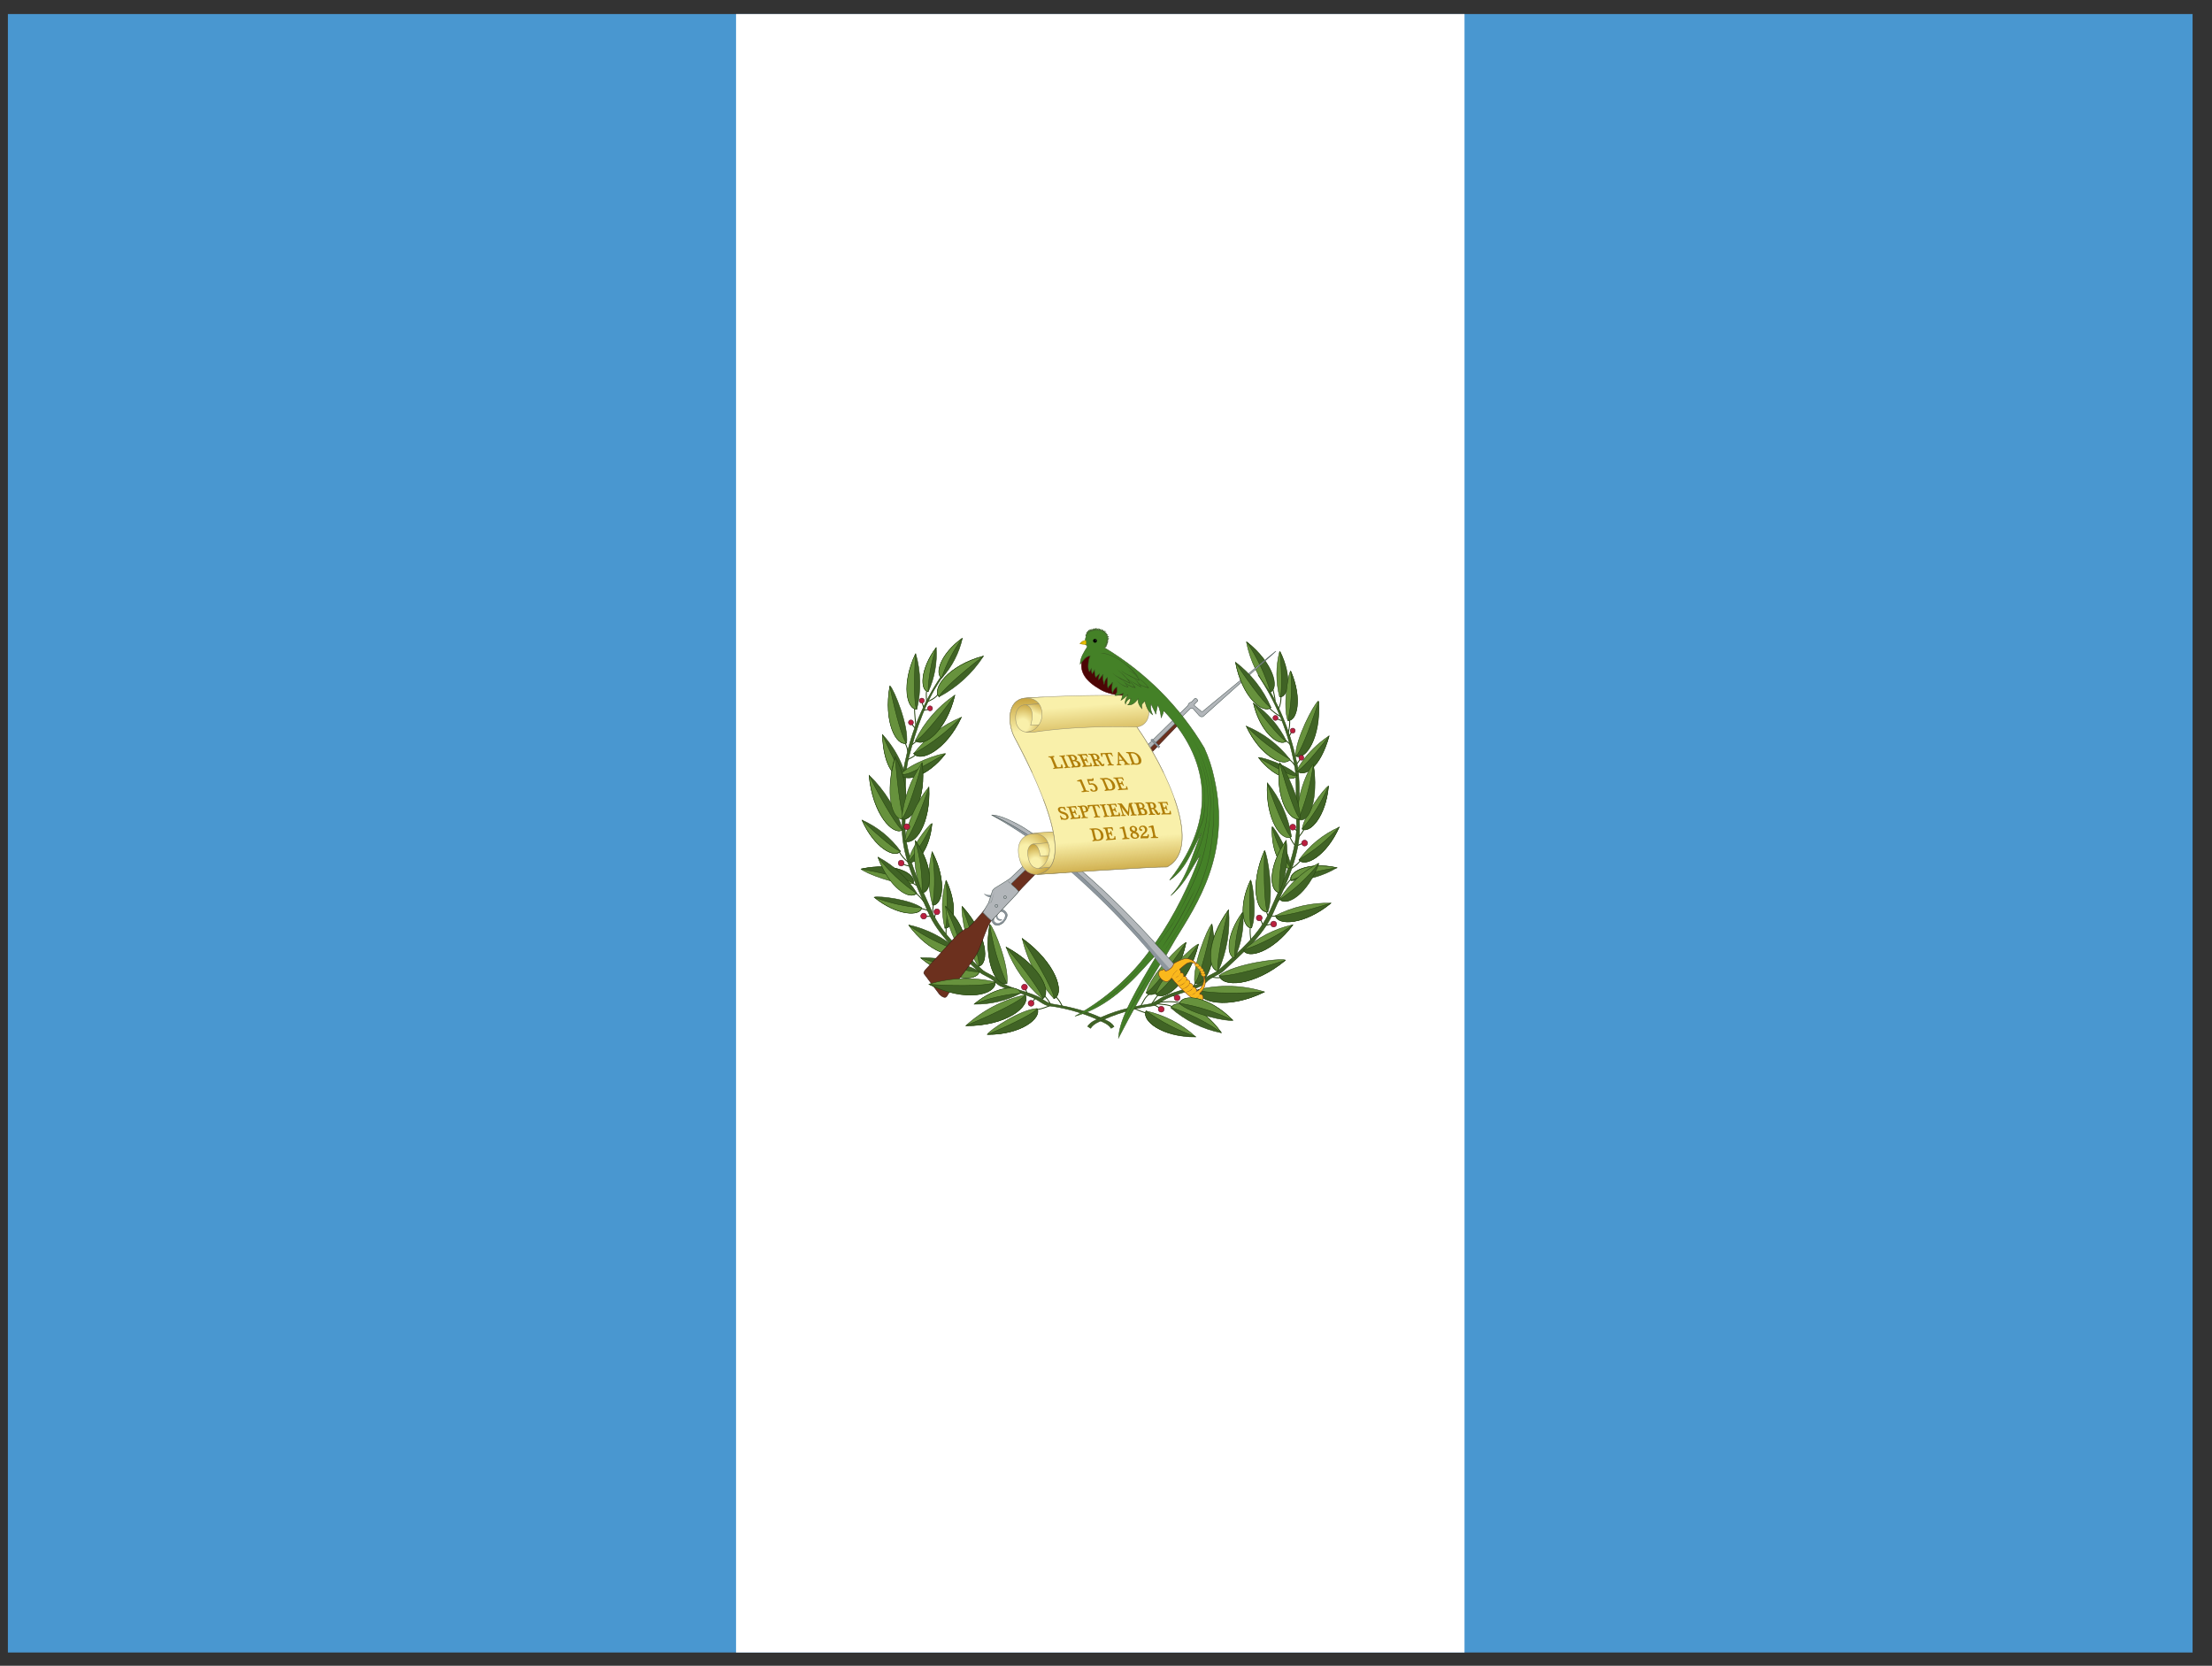 <svg width="81" height="61" viewBox="0 0 81 61" fill="none" xmlns="http://www.w3.org/2000/svg">
<rect x="0" y="0" width="81" height="61" fill="#333333" stroke="none"/>
<g clip-path="url(#clip0_4447_29611)">
<path d="M0.289 0.515H80.289V60.515H0.289V0.515Z" fill="#4997D0"/>
<path d="M26.953 0.515H53.628V60.515H26.953V0.515Z" fill="white"/>
<path d="M37.964 36.973C38.189 36.94 38.314 36.873 38.464 36.823M38.655 36.49C38.765 36.599 38.85 36.729 38.905 36.873M38.23 36.448C38.333 36.55 38.417 36.668 38.48 36.798M34.355 25.415C34.272 25.548 34.097 25.64 33.955 25.698M33.93 25.682C33.93 25.565 33.905 25.432 33.93 25.315M33.764 25.732L33.822 25.898M33.989 25.982L33.822 26.007M33.489 25.932C33.489 26.148 33.522 26.398 33.538 26.59M33.389 26.507C33.422 26.568 33.467 26.622 33.522 26.665M33.139 27.198C33.18 27.282 33.222 27.382 33.247 27.532M33.555 27.148L33.389 27.273M33.53 27.64C33.447 27.715 33.347 27.765 33.239 27.815M32.922 31.182C33.007 31.333 33.12 31.466 33.255 31.573M33.305 31.715C33.217 31.704 33.132 31.676 33.055 31.632M33.422 32.34L33.563 32.423M33.53 32.707C33.63 32.773 33.739 32.898 33.839 33.032M33.722 33.265C33.839 33.29 33.93 33.323 33.989 33.348M33.905 33.557H34.072M34.18 33.115L34.139 33.465M34.222 33.598L34.255 33.465M34.647 33.965L34.639 34.232M37.905 36.565L37.805 36.69M37.605 36.357L37.547 36.215" stroke="#24420E" stroke-width="0.033"/>
<path d="M40.798 37.599C40.731 37.49 40.631 37.423 40.523 37.373C39.881 37.04 39.239 36.882 38.523 36.765C38.348 36.74 38.181 36.582 38.006 36.498C37.589 36.307 37.131 36.232 36.731 36.023C36.669 35.991 36.613 35.949 36.564 35.898C36.398 35.715 36.106 35.657 35.931 35.482C35.231 34.832 34.498 34.232 34.114 33.357C33.648 32.298 33.073 31.207 33.148 29.998C33.198 29.248 33.089 28.473 33.273 27.748C33.556 26.673 33.906 25.615 34.556 24.723L34.448 24.79C33.83 25.707 33.394 26.734 33.164 27.815C32.973 28.54 33.081 29.315 33.039 30.065C32.956 31.273 33.539 32.365 33.998 33.423C34.381 34.29 35.123 34.898 35.814 35.557C35.998 35.723 36.281 35.782 36.448 35.973C36.498 36.022 36.554 36.064 36.614 36.098C37.023 36.298 37.481 36.373 37.898 36.573C38.064 36.657 38.231 36.807 38.398 36.832C39.099 36.921 39.781 37.127 40.414 37.44C40.524 37.487 40.619 37.561 40.689 37.657L40.798 37.59" fill="#406325"/>
<path d="M40.798 37.599C40.731 37.49 40.631 37.423 40.523 37.373C39.881 37.04 39.239 36.882 38.523 36.765C38.348 36.74 38.181 36.582 38.006 36.498C37.589 36.307 37.131 36.232 36.731 36.023C36.669 35.991 36.613 35.949 36.564 35.898C36.398 35.715 36.106 35.657 35.931 35.482C35.231 34.832 34.498 34.232 34.114 33.357C33.648 32.298 33.073 31.207 33.148 29.998C33.198 29.248 33.089 28.473 33.273 27.748C33.556 26.673 33.906 25.615 34.556 24.723L34.448 24.79C33.83 25.707 33.394 26.734 33.164 27.815C32.973 28.54 33.081 29.315 33.039 30.065C32.956 31.273 33.539 32.365 33.998 33.423C34.381 34.29 35.123 34.898 35.814 35.557C35.998 35.723 36.281 35.782 36.448 35.973C36.498 36.022 36.554 36.064 36.614 36.098C37.023 36.298 37.481 36.373 37.898 36.573C38.064 36.657 38.231 36.807 38.398 36.832C39.099 36.921 39.781 37.127 40.414 37.44C40.524 37.487 40.619 37.561 40.689 37.657L40.798 37.59" stroke="#24420E" stroke-width="0.017"/>
<path d="M34.149 33.148C33.977 32.508 33.971 31.834 34.132 31.19C34.69 32.273 34.507 33.165 34.149 33.148ZM37.974 36.932C37.382 36.965 36.257 37.707 36.149 37.882C37.407 37.89 38.149 37.273 37.974 36.932ZM38.599 36.573C38.029 35.948 37.628 35.188 37.432 34.365C38.682 35.265 39.007 36.39 38.599 36.573Z" fill="#67923D" stroke="#24420E" stroke-width="0.017"/>
<path d="M38.174 36.582C37.574 36.073 37.115 35.419 36.84 34.682C38.115 35.365 38.532 36.365 38.174 36.582ZM36.874 36.015C36.957 35.365 36.407 33.998 36.249 33.848C35.999 35.223 36.499 36.148 36.882 36.015H36.874ZM34.599 33.99C34.464 33.413 34.478 32.81 34.64 32.24C35.099 33.215 34.915 34.007 34.599 33.99ZM33.457 27.598C33.913 27.008 34.517 26.548 35.207 26.265C34.649 27.482 33.707 27.923 33.457 27.598Z" fill="#67923D" stroke="#24420E" stroke-width="0.017"/>
<path d="M33.515 27.123C33.845 26.451 34.345 25.877 34.965 25.456C34.656 26.765 33.823 27.39 33.515 27.123ZM35.84 35.39C35.423 34.873 35.173 33.398 35.231 33.19C36.165 34.232 36.231 35.29 35.831 35.39H35.84ZM33.448 32.348C32.865 32.44 31.665 31.965 31.531 31.823C32.748 31.557 33.565 31.99 33.448 32.348ZM33.265 31.54C33.331 31.082 33.981 30.223 34.123 30.157C34.04 31.157 33.506 31.707 33.265 31.54ZM37.54 36.432C36.728 36.613 35.978 37.004 35.365 37.565C36.865 37.573 37.756 36.84 37.54 36.432Z" fill="#67923D" stroke="#24420E" stroke-width="0.017"/>
<path d="M34.158 33.14C34.508 33.157 34.691 32.273 34.133 31.19C34.238 31.835 34.247 32.492 34.158 33.14ZM35.091 34.807C34.578 34.347 33.955 34.026 33.283 33.873C34.025 34.882 34.941 35.132 35.091 34.807ZM33.058 30.39C32.821 29.631 32.397 28.943 31.825 28.39C31.95 29.823 32.708 30.615 33.058 30.39ZM33.758 33.248C33.341 32.94 32.175 32.798 32.008 32.857C32.858 33.54 33.691 33.557 33.758 33.248ZM32.975 31.173C32.614 30.676 32.128 30.282 31.566 30.032C32.025 31.065 32.783 31.448 32.975 31.173ZM33.2 27.215C33.283 26.582 32.741 25.265 32.591 25.115C32.35 26.448 32.833 27.34 33.2 27.215ZM33.575 25.965C33.735 25.298 33.721 24.6 33.533 23.94C33 25.065 33.216 25.99 33.575 25.973V25.965Z" fill="#406325" stroke="#24420E" stroke-width="0.017"/>
<path d="M33.991 25.332C34.221 24.825 34.322 24.27 34.283 23.715C33.683 24.523 33.7 25.29 33.991 25.332ZM34.491 24.823C34.861 24.412 35.119 23.913 35.241 23.373C34.433 23.957 34.225 24.69 34.491 24.823ZM33.158 28.423C33.158 28.498 33.075 27.74 32.316 26.898C32.35 28.132 32.833 28.598 33.15 28.423H33.158ZM35.866 35.573C35.203 35.228 34.464 35.056 33.716 35.073C34.766 35.94 35.791 35.957 35.866 35.573ZM36.866 36.007C36.491 36.14 36 35.223 36.241 33.848C36.35 34.596 36.56 35.325 36.866 36.015V36.007ZM37.983 36.94C38.15 37.273 37.416 37.89 36.166 37.882C37.166 37.465 37.933 37.057 37.975 36.94H37.983ZM38.591 36.565C39.008 36.373 38.683 35.273 37.425 34.365C38.141 35.465 38.633 36.415 38.591 36.565Z" fill="#406325" stroke="#24420E" stroke-width="0.017"/>
<path d="M38.174 36.573C38.524 36.348 38.115 35.365 36.84 34.682C37.632 35.615 38.19 36.432 38.174 36.573ZM34.607 33.99C34.915 34.007 35.107 33.215 34.649 32.24C34.707 33.157 34.682 33.907 34.607 33.99ZM33.457 27.59C33.707 27.923 34.624 27.482 35.199 26.265C34.686 26.792 34.099 27.241 33.457 27.598V27.59Z" fill="#406325" stroke="#24420E" stroke-width="0.017"/>
<path d="M33.531 27.123C33.831 27.39 34.656 26.765 34.965 25.456C34.298 26.398 33.665 27.107 33.531 27.123ZM35.84 35.382C36.231 35.29 36.173 34.232 35.231 33.19C35.648 34.315 35.898 35.257 35.84 35.382ZM33.431 32.348C33.548 31.99 32.74 31.565 31.531 31.823C32.556 32.007 33.365 32.24 33.431 32.348ZM33.265 31.54C33.515 31.707 34.04 31.157 34.131 30.157C33.912 30.656 33.623 31.122 33.273 31.54H33.265ZM37.54 36.432C37.756 36.848 36.873 37.573 35.373 37.557C36.556 37.073 37.481 36.582 37.54 36.432Z" fill="#406325" stroke="#24420E" stroke-width="0.017"/>
<path d="M33.573 32.707C33.224 32.152 32.735 31.698 32.156 31.39C32.573 32.523 33.34 32.982 33.573 32.707Z" fill="#406325" stroke="#24420E" stroke-width="0.017"/>
<path d="M32.991 28.348C33.325 27.957 34.45 27.582 34.625 27.598C33.958 28.473 33.125 28.648 32.991 28.348ZM35.075 34.807C34.933 35.14 34.025 34.89 33.275 33.882C33.83 34.276 34.439 34.587 35.083 34.807H35.075ZM33.05 30.39C32.7 30.615 31.958 29.823 31.825 28.39C32.375 29.498 32.908 30.348 33.05 30.39ZM33.75 33.248C33.691 33.557 32.858 33.548 32.016 32.857C32.572 33.07 33.156 33.202 33.75 33.248ZM32.966 31.165C32.766 31.44 32.025 31.065 31.566 30.032C32.25 30.698 32.858 31.173 32.966 31.165ZM33.191 27.207C32.825 27.34 32.35 26.457 32.583 25.123C32.808 26.248 33.083 27.14 33.191 27.207ZM33.566 25.965C33.208 25.99 32.991 25.065 33.525 23.94C33.458 25.007 33.483 25.873 33.566 25.965ZM33.983 25.332C33.7 25.282 33.675 24.523 34.283 23.715C34.103 24.236 34.002 24.781 33.983 25.332ZM34.483 24.823C34.225 24.682 34.425 23.957 35.233 23.373C34.913 23.817 34.66 24.305 34.483 24.823Z" fill="#67923D" stroke="#24420E" stroke-width="0.017"/>
<path d="M33.148 28.423C32.823 28.598 32.348 28.131 32.315 26.898C32.732 27.873 33.032 28.381 33.148 28.423ZM35.857 35.573C35.782 35.957 34.765 35.94 33.715 35.082C34.815 35.44 35.74 35.64 35.857 35.573ZM35.173 34.782C34.859 34.303 34.67 33.753 34.623 33.182C35.373 33.907 35.474 34.69 35.19 34.782H35.173ZM33.773 32.698C33.521 32.093 33.435 31.431 33.523 30.782C34.215 31.773 34.132 32.673 33.773 32.698ZM33.548 32.707C33.323 32.982 32.557 32.532 32.148 31.39C32.547 31.896 33.019 32.34 33.548 32.707Z" fill="#67923D" stroke="#24420E" stroke-width="0.017"/>
<path d="M32.988 28.348C33.122 28.648 33.938 28.473 34.613 27.607C33.613 28.173 33.222 28.423 32.988 28.348ZM33.763 32.682C34.122 32.657 34.205 31.765 33.513 30.782C33.698 31.401 33.782 32.045 33.763 32.69V32.682ZM35.18 34.782C35.463 34.698 35.363 33.907 34.622 33.182C34.988 33.99 35.222 34.682 35.18 34.782Z" fill="#406325" stroke="#24420E" stroke-width="0.017"/>
<path d="M33.138 29.832C33.253 29.1 33.127 28.352 32.779 27.698C32.388 28.982 32.763 29.915 33.138 29.832Z" fill="#406325" stroke="#24420E" stroke-width="0.017"/>
<path d="M33.125 29.998C32.625 30.107 32.4 28.998 32.783 27.74C32.866 28.865 33.016 29.915 33.116 29.99L33.125 29.998Z" fill="#67923D" stroke="#24420E" stroke-width="0.017"/>
<path d="M33.016 29.99C33.089 29.252 33.347 28.544 33.766 27.932C33.932 29.248 33.391 30.123 33.016 29.99Z" fill="#67923D" stroke="#24420E" stroke-width="0.017"/>
<path d="M33.023 29.982C33.39 30.115 33.932 29.248 33.765 27.932C33.473 29.04 33.14 29.915 33.023 29.982Z" fill="#406325" stroke="#24420E" stroke-width="0.017"/>
<path d="M33.133 30.79C33.248 30.065 33.553 29.384 34.016 28.815C34.083 30.165 33.491 30.973 33.133 30.79Z" fill="#67923D" stroke="#24420E" stroke-width="0.017"/>
<path d="M33.141 30.798C33.491 30.982 34.082 30.19 34.016 28.84C33.649 29.907 33.266 30.748 33.141 30.798Z" fill="#406325" stroke="#24420E" stroke-width="0.017"/>
<path d="M33.357 26.548C33.408 26.548 33.449 26.507 33.449 26.457C33.449 26.406 33.408 26.365 33.357 26.365C33.307 26.365 33.266 26.406 33.266 26.457C33.266 26.507 33.307 26.548 33.357 26.548Z" fill="#BA1F3E" stroke="#511124" stroke-width="0.017"/>
<path d="M34.056 26.032C34.107 26.032 34.148 25.991 34.148 25.94C34.148 25.889 34.107 25.848 34.056 25.848C34.006 25.848 33.965 25.889 33.965 25.94C33.965 25.991 34.006 26.032 34.056 26.032Z" fill="#BA1F3E" stroke="#511124" stroke-width="0.017"/>
<path d="M33.756 25.748C33.806 25.748 33.847 25.707 33.847 25.657C33.847 25.606 33.806 25.565 33.756 25.565C33.705 25.565 33.664 25.606 33.664 25.657C33.664 25.707 33.705 25.748 33.756 25.748Z" fill="#BA1F3E" stroke="#511124" stroke-width="0.017"/>
<path d="M32.999 31.715C33.059 31.715 33.107 31.666 33.107 31.607C33.107 31.547 33.059 31.498 32.999 31.498C32.939 31.498 32.891 31.547 32.891 31.607C32.891 31.666 32.939 31.715 32.999 31.715Z" fill="#BA1F3E" stroke="#511124" stroke-width="0.017"/>
<path d="M33.206 30.382C33.266 30.382 33.314 30.333 33.314 30.273C33.314 30.213 33.266 30.165 33.206 30.165C33.146 30.165 33.098 30.213 33.098 30.273C33.098 30.333 33.146 30.382 33.206 30.382Z" fill="#BA1F3E" stroke="#511124" stroke-width="0.017"/>
<path d="M34.308 33.498C34.367 33.498 34.416 33.45 34.416 33.39C34.416 33.33 34.367 33.282 34.308 33.282C34.248 33.282 34.199 33.33 34.199 33.39C34.199 33.45 34.248 33.498 34.308 33.498Z" fill="#BA1F3E" stroke="#511124" stroke-width="0.017"/>
<path d="M33.823 33.657C33.883 33.657 33.931 33.608 33.931 33.548C33.931 33.488 33.883 33.44 33.823 33.44C33.763 33.44 33.715 33.488 33.715 33.548C33.715 33.608 33.763 33.657 33.823 33.657Z" fill="#BA1F3E" stroke="#511124" stroke-width="0.017"/>
<path d="M37.515 36.257C37.574 36.257 37.623 36.208 37.623 36.148C37.623 36.089 37.574 36.04 37.515 36.04C37.455 36.04 37.406 36.089 37.406 36.148C37.406 36.208 37.455 36.257 37.515 36.257Z" fill="#BA1F3E" stroke="#511124" stroke-width="0.017"/>
<path d="M37.757 36.848C37.817 36.848 37.865 36.8 37.865 36.74C37.865 36.68 37.817 36.632 37.757 36.632C37.697 36.632 37.648 36.68 37.648 36.74C37.648 36.8 37.697 36.848 37.757 36.848Z" fill="#BA1F3E" stroke="#511124" stroke-width="0.017"/>
<path d="M47.051 27.098C47.109 27.148 47.151 27.165 47.242 27.257M46.693 25.673C46.693 25.565 46.642 25.373 46.617 25.257M46.909 25.507C46.909 25.673 46.884 25.823 46.818 25.965M46.468 25.923C46.617 26.057 46.759 26.173 46.909 26.248M47.226 26.348C47.234 26.515 47.218 26.682 47.167 26.848M47.201 26.973L47.309 26.782M47.151 27.798C47.267 27.823 47.384 27.965 47.443 28.09M47.484 27.982L47.617 27.798M47.759 30.365C47.701 30.465 47.634 30.56 47.559 30.648M47.226 30.648C47.292 30.765 47.359 30.898 47.443 30.982M47.651 31.473C47.553 31.612 47.425 31.726 47.276 31.807M47.292 32.182C47.201 32.248 47.084 32.432 46.984 32.573M47.684 30.89L47.509 30.965M47.392 30.34L47.501 30.432M46.726 33.548H46.542M46.376 33.398L46.434 33.532M45.784 33.957C45.767 34.115 45.784 34.265 45.801 34.423M46.159 33.673L46.242 33.857M46.568 33.84L46.359 33.882M43.784 35.982L43.701 36.132M44.701 35.798C44.576 35.815 44.468 35.798 44.359 35.782M43.901 36.282C43.819 36.249 43.736 36.221 43.651 36.198M42.434 36.423C42.351 36.482 42.267 36.623 42.176 36.757M42.126 36.382C41.926 36.49 41.867 36.69 41.759 36.865M41.992 37.107C41.842 37.059 41.695 37.004 41.551 36.94M42.943 36.873C42.751 36.773 42.551 36.79 42.351 36.757M43.251 36.723C42.943 36.665 42.667 36.673 42.392 36.715M43.042 36.498L42.926 36.448M42.459 36.907L42.267 36.798M47.101 32.698C46.992 32.765 46.884 32.89 46.784 33.023M46.934 26.39L46.759 26.323" stroke="#24420E" stroke-width="0.033"/>
<path d="M39.824 37.59C39.894 37.491 39.989 37.414 40.099 37.365C40.741 37.032 41.383 36.882 42.099 36.765C42.274 36.732 42.441 36.573 42.616 36.498C43.033 36.298 43.491 36.223 43.891 36.023C43.953 35.988 44.01 35.943 44.058 35.89C44.224 35.707 44.516 35.648 44.691 35.473C45.391 34.823 46.124 34.223 46.508 33.348C46.974 32.29 47.549 31.198 47.474 29.998C47.424 29.232 47.533 28.465 47.349 27.748C47.118 26.665 46.682 25.635 46.066 24.715L46.174 24.782C46.791 25.699 47.227 26.726 47.458 27.806C47.649 28.532 47.541 29.306 47.583 30.065C47.666 31.265 47.083 32.356 46.624 33.423C46.241 34.29 45.499 34.89 44.808 35.548C44.624 35.715 44.341 35.773 44.174 35.965C44.124 36.013 44.068 36.055 44.008 36.09C43.599 36.298 43.141 36.373 42.724 36.565C42.558 36.648 42.391 36.798 42.224 36.832C41.523 36.918 40.842 37.121 40.208 37.432C40.097 37.48 40.002 37.558 39.933 37.657L39.824 37.582" fill="#406325"/>
<path d="M39.824 37.59C39.894 37.491 39.989 37.414 40.099 37.365C40.741 37.032 41.383 36.882 42.099 36.765C42.274 36.732 42.441 36.573 42.616 36.498C43.033 36.298 43.491 36.223 43.891 36.023C43.953 35.988 44.01 35.943 44.058 35.89C44.224 35.707 44.516 35.648 44.691 35.473C45.391 34.823 46.124 34.223 46.508 33.348C46.974 32.29 47.549 31.198 47.474 29.998C47.424 29.232 47.533 28.465 47.349 27.748C47.118 26.665 46.682 25.635 46.066 24.715L46.174 24.782C46.791 25.699 47.227 26.726 47.458 27.806C47.649 28.532 47.541 29.306 47.583 30.065C47.666 31.265 47.083 32.356 46.624 33.423C46.241 34.29 45.499 34.89 44.808 35.548C44.624 35.715 44.341 35.773 44.174 35.965C44.124 36.013 44.068 36.055 44.008 36.09C43.599 36.298 43.141 36.373 42.724 36.565C42.558 36.648 42.391 36.798 42.224 36.832C41.523 36.918 40.842 37.121 40.208 37.432C40.097 37.48 40.002 37.558 39.933 37.657L39.824 37.582" stroke="#24420E" stroke-width="0.017"/>
<path d="M46.424 33.398C46.658 32.782 46.424 31.332 46.308 31.148C45.749 32.432 46.024 33.448 46.424 33.398Z" fill="#406325" stroke="#24420E" stroke-width="0.017"/>
<path d="M45.833 33.981C46.024 33.515 45.883 32.373 45.799 32.231C45.333 33.206 45.524 34.007 45.833 33.981ZM47.233 27.806C46.814 27.269 46.263 26.849 45.633 26.59C46.149 27.698 47.008 28.107 47.233 27.806Z" fill="#406325" stroke="#24420E" stroke-width="0.017"/>
<path d="M47.107 27.14C46.831 26.579 46.415 26.1 45.898 25.748C46.148 26.832 46.848 27.357 47.107 27.14ZM47.498 28.39C47.207 28.048 46.232 27.723 46.082 27.74C46.665 28.49 47.382 28.648 47.498 28.382V28.39ZM47.265 32.248C47.861 32.244 48.446 32.08 48.957 31.773C47.882 31.54 47.165 31.932 47.265 32.248ZM47.257 31.773C47.257 31.307 46.723 30.373 46.59 30.273C46.54 31.273 46.99 31.898 47.257 31.773Z" fill="#406325" stroke="#24420E" stroke-width="0.017"/>
<path d="M47.292 30.632C47.175 29.91 46.87 29.232 46.408 28.665C46.342 30.015 46.933 30.815 47.292 30.632ZM42.875 36.907C43.4 37.37 44.038 37.686 44.725 37.823C43.992 36.798 43.05 36.565 42.883 36.907H42.875Z" fill="#406325" stroke="#24420E" stroke-width="0.017"/>
<path d="M46.423 33.382C46.014 33.432 45.748 32.432 46.306 31.148C46.264 32.332 46.323 33.29 46.423 33.382ZM41.973 37.023C42.651 37.177 43.277 37.504 43.789 37.974C42.539 37.982 41.789 37.365 41.973 37.023ZM41.973 36.357C42.139 35.69 43.223 34.59 43.431 34.515C43.131 35.94 42.289 36.64 41.973 36.365V36.357ZM43.748 36.007C43.664 35.357 44.214 33.99 44.373 33.84C44.623 35.215 44.123 36.14 43.748 36.007ZM45.531 34.798C46.045 34.339 46.667 34.018 47.339 33.865C46.598 34.873 45.681 35.123 45.531 34.798ZM47.681 30.357C47.764 29.832 48.489 28.865 48.648 28.782C48.548 29.915 47.956 30.532 47.681 30.365V30.357Z" fill="#67923D" stroke="#24420E" stroke-width="0.017"/>
<path d="M46.707 33.532C47.336 33.21 48.035 33.053 48.741 33.073C47.757 33.882 46.782 33.89 46.707 33.532ZM47.566 31.49C47.943 30.967 48.452 30.553 49.041 30.29C48.557 31.373 47.766 31.773 47.566 31.49ZM47.441 27.69C47.441 27.057 48.107 25.798 48.274 25.673C48.366 27.015 47.799 27.857 47.441 27.69ZM46.857 25.523C46.718 24.976 46.718 24.404 46.857 23.857C47.316 24.773 47.166 25.54 46.857 25.523ZM46.516 25.348C46.075 24.817 45.775 24.184 45.641 23.507C46.624 24.282 46.841 25.207 46.507 25.348H46.516Z" fill="#67923D" stroke="#24420E" stroke-width="0.017"/>
<path d="M47.482 28.223C47.457 28.298 47.732 27.582 48.666 26.948C48.332 28.14 47.749 28.473 47.482 28.223ZM44.641 35.723C45.224 35.29 46.849 35.082 47.074 35.157C45.891 36.14 44.724 36.157 44.641 35.715V35.723ZM45.832 33.982C45.524 33.998 45.332 33.207 45.791 32.232C45.732 33.148 45.757 33.898 45.832 33.982ZM47.241 27.815C47.016 28.107 46.157 27.707 45.641 26.59C46.108 27.075 46.648 27.486 47.241 27.807V27.815ZM47.099 27.14C46.841 27.357 46.157 26.84 45.899 25.748C46.457 26.532 46.982 27.123 47.099 27.14ZM47.499 28.39C47.382 28.657 46.674 28.498 46.091 27.748C46.957 28.24 47.299 28.457 47.507 28.39H47.499ZM47.282 32.24C47.174 31.932 47.891 31.548 48.966 31.782C48.385 31.848 47.817 32.002 47.282 32.24ZM47.249 31.773C46.982 31.898 46.541 31.282 46.582 30.282C46.731 30.811 46.956 31.316 47.249 31.782V31.773Z" fill="#67923D" stroke="#24420E" stroke-width="0.017"/>
<path d="M47.282 30.648C46.932 30.832 46.341 30.032 46.407 28.69C46.774 29.757 47.157 30.598 47.282 30.648ZM42.891 36.898C43.057 36.565 43.982 36.79 44.724 37.815C44.164 37.417 43.545 37.108 42.891 36.898Z" fill="#67923D" stroke="#24420E" stroke-width="0.017"/>
<path d="M43.75 35.998C44.133 36.132 44.625 35.215 44.383 33.84C44.15 35.007 43.867 35.932 43.75 36.007V35.998Z" fill="#406325" stroke="#24420E" stroke-width="0.017"/>
<path d="M44.607 35.565C44.922 34.859 45.054 34.085 44.99 33.315C44.157 34.448 44.207 35.507 44.607 35.565ZM41.965 37.015C41.798 37.357 42.523 37.973 43.782 37.957C43.131 37.738 42.519 37.42 41.965 37.015ZM41.982 36.348C42.298 36.623 43.132 35.932 43.432 34.507C42.757 35.54 42.123 36.323 41.982 36.34V36.348ZM45.54 34.79C45.69 35.123 46.598 34.873 47.348 33.865C46.794 34.259 46.184 34.571 45.54 34.79ZM47.69 30.348C47.965 30.523 48.548 29.907 48.648 28.782C48.408 29.348 48.085 29.876 47.69 30.348ZM46.707 33.532C46.782 33.898 47.74 33.882 48.732 33.073C47.69 33.407 46.815 33.59 46.707 33.532ZM47.565 31.482C47.773 31.765 48.557 31.365 49.04 30.282C48.612 30.754 48.115 31.159 47.565 31.482ZM47.457 27.682C47.815 27.848 48.373 27.015 48.29 25.682C47.94 26.765 47.582 27.623 47.457 27.682ZM46.873 25.523C47.173 25.532 47.332 24.773 46.873 23.857C46.948 24.732 46.94 25.448 46.873 25.523ZM46.523 25.34C46.857 25.198 46.64 24.282 45.657 23.507C46.035 24.071 46.328 24.689 46.523 25.34ZM47.49 28.232C47.757 28.482 48.34 28.148 48.673 26.948C48.023 27.79 47.615 28.215 47.49 28.232ZM44.657 35.723C44.74 36.157 45.898 36.14 47.073 35.165C45.832 35.565 44.79 35.798 44.657 35.723Z" fill="#406325" stroke="#24420E" stroke-width="0.017"/>
<path d="M45.216 35.081C45.456 34.557 45.559 33.981 45.516 33.407C44.891 34.24 44.916 35.032 45.216 35.073V35.081ZM46.85 32.69C47.102 32.084 47.188 31.423 47.1 30.773C46.408 31.765 46.491 32.665 46.85 32.69Z" fill="#406325" stroke="#24420E" stroke-width="0.017"/>
<path d="M44.608 35.557C44.208 35.507 44.166 34.448 44.983 33.323C44.683 34.473 44.533 35.44 44.608 35.557ZM47.541 29.865C47.458 29.223 47.875 28.19 48.091 27.99C48.3 29.19 47.866 29.99 47.533 29.865H47.541ZM45.208 35.073C44.908 35.032 44.883 34.24 45.5 33.407C45.319 33.944 45.221 34.506 45.208 35.073ZM47.158 26.39C46.975 25.89 47.158 24.723 47.258 24.573C47.7 25.59 47.475 26.415 47.158 26.39ZM42.316 36.398C42.525 35.732 43.666 34.648 43.883 34.573C43.525 36.023 42.633 36.698 42.316 36.407V36.398ZM46.858 32.932C47.207 32.377 47.696 31.923 48.275 31.615C47.858 32.748 47.083 33.207 46.858 32.932ZM46.85 32.682C46.491 32.648 46.408 31.765 47.1 30.773C46.915 31.392 46.831 32.036 46.85 32.682Z" fill="#67923D" stroke="#24420E" stroke-width="0.017"/>
<path d="M47.539 30.015C47.972 30.173 48.289 29.198 48.089 28.023C47.991 28.71 47.806 29.383 47.539 30.023V30.015Z" fill="#406325" stroke="#24420E" stroke-width="0.017"/>
<path d="M47.607 29.982C47.649 29.357 47.024 28.065 46.857 27.923C46.69 29.24 47.232 30.115 47.607 29.982ZM47.174 26.382C47.49 26.415 47.707 25.598 47.265 24.573C47.322 25.178 47.289 25.787 47.165 26.382H47.174ZM42.332 36.39C42.649 36.69 43.532 36.023 43.89 34.573C43.157 35.598 42.474 36.373 42.332 36.39ZM46.882 32.932C47.115 33.207 47.882 32.757 48.299 31.615C47.895 32.122 47.417 32.566 46.882 32.932Z" fill="#406325" stroke="#24420E" stroke-width="0.017"/>
<path d="M47.601 29.973C47.226 30.115 46.693 29.248 46.859 27.932C47.151 29.032 47.484 29.907 47.601 29.973Z" fill="#67923D" stroke="#24420E" stroke-width="0.017"/>
<path d="M47.338 26.848C47.388 26.848 47.429 26.807 47.429 26.756C47.429 26.706 47.388 26.665 47.338 26.665C47.287 26.665 47.246 26.706 47.246 26.756C47.246 26.807 47.287 26.848 47.338 26.848Z" fill="#BA1F3E" stroke="#511124" stroke-width="0.017"/>
<path d="M47.654 27.84C47.705 27.84 47.746 27.799 47.746 27.748C47.746 27.698 47.705 27.657 47.654 27.657C47.603 27.657 47.562 27.698 47.562 27.748C47.562 27.799 47.603 27.84 47.654 27.84Z" fill="#BA1F3E" stroke="#511124" stroke-width="0.017"/>
<path d="M47.772 30.982C47.832 30.982 47.881 30.933 47.881 30.873C47.881 30.813 47.832 30.765 47.772 30.765C47.713 30.765 47.664 30.813 47.664 30.873C47.664 30.933 47.713 30.982 47.772 30.982Z" fill="#BA1F3E" stroke="#511124" stroke-width="0.017"/>
<path d="M47.339 30.398C47.399 30.398 47.447 30.35 47.447 30.29C47.447 30.23 47.399 30.182 47.339 30.182C47.279 30.182 47.23 30.23 47.23 30.29C47.23 30.35 47.279 30.398 47.339 30.398Z" fill="#BA1F3E" stroke="#511124" stroke-width="0.017"/>
<path d="M46.112 33.723C46.172 33.723 46.221 33.675 46.221 33.615C46.221 33.555 46.172 33.507 46.112 33.507C46.052 33.507 46.004 33.555 46.004 33.615C46.004 33.675 46.052 33.723 46.112 33.723Z" fill="#BA1F3E" stroke="#511124" stroke-width="0.017"/>
<path d="M46.64 33.948C46.699 33.948 46.748 33.9 46.748 33.84C46.748 33.78 46.699 33.732 46.64 33.732C46.58 33.732 46.531 33.78 46.531 33.84C46.531 33.9 46.58 33.948 46.64 33.948Z" fill="#BA1F3E" stroke="#511124" stroke-width="0.017"/>
<path d="M43.104 36.648C43.164 36.648 43.213 36.6 43.213 36.54C43.213 36.48 43.164 36.432 43.104 36.432C43.045 36.432 42.996 36.48 42.996 36.54C42.996 36.6 43.045 36.648 43.104 36.648Z" fill="#BA1F3E" stroke="#511124" stroke-width="0.017"/>
<path d="M42.522 37.065C42.582 37.065 42.631 37.017 42.631 36.957C42.631 36.897 42.582 36.848 42.522 36.848C42.463 36.848 42.414 36.897 42.414 36.957C42.414 37.017 42.463 37.065 42.522 37.065Z" fill="#BA1F3E" stroke="#511124" stroke-width="0.017"/>
<path d="M46.705 26.382C46.756 26.382 46.797 26.34 46.797 26.29C46.797 26.239 46.756 26.198 46.705 26.198C46.654 26.198 46.613 26.239 46.613 26.29C46.613 26.34 46.654 26.382 46.705 26.382Z" fill="#BA1F3E" stroke="#511124" stroke-width="0.017"/>
<path d="M36.479 33.54C36.462 33.623 36.545 33.731 36.645 33.706C36.687 33.706 36.704 33.665 36.662 33.665C36.629 33.673 36.587 33.665 36.562 33.64C36.539 33.619 36.524 33.592 36.518 33.562C36.512 33.532 36.516 33.501 36.529 33.473L36.479 33.54Z" fill="#8C959D" stroke="#485654" stroke-width="0.008"/>
<path d="M36.721 33.706C36.638 33.806 36.513 33.848 36.438 33.781C36.388 33.731 36.371 33.681 36.396 33.615L36.312 33.723C36.342 33.785 36.388 33.837 36.446 33.873C36.546 33.915 36.696 33.848 36.779 33.74C36.846 33.656 36.913 33.54 36.862 33.44C36.825 33.375 36.766 33.325 36.696 33.298L36.612 33.381C36.654 33.365 36.712 33.381 36.754 33.415C36.862 33.498 36.796 33.623 36.721 33.706Z" fill="#8C959D"/>
<path d="M36.721 33.706C36.696 33.74 36.665 33.768 36.63 33.79C36.588 33.806 36.546 33.823 36.505 33.815C36.483 33.812 36.463 33.803 36.446 33.79C36.43 33.776 36.416 33.759 36.405 33.74C36.392 33.723 36.383 33.703 36.38 33.681C36.38 33.657 36.38 33.64 36.396 33.615L36.405 33.623L36.313 33.723C36.338 33.757 36.363 33.798 36.396 33.823L36.455 33.865C36.476 33.872 36.499 33.875 36.521 33.873C36.569 33.872 36.615 33.858 36.655 33.831C36.695 33.81 36.732 33.782 36.763 33.748L36.846 33.632C36.863 33.59 36.871 33.548 36.871 33.498C36.871 33.475 36.865 33.452 36.855 33.431C36.843 33.413 36.829 33.396 36.813 33.382C36.78 33.346 36.741 33.318 36.696 33.298H36.705L36.621 33.39H36.613C36.63 33.373 36.655 33.373 36.68 33.373C36.711 33.378 36.74 33.392 36.763 33.412C36.787 33.433 36.804 33.46 36.813 33.49C36.821 33.532 36.813 33.573 36.796 33.606C36.776 33.643 36.751 33.677 36.721 33.706ZM36.721 33.706C36.755 33.681 36.771 33.648 36.788 33.606C36.805 33.573 36.813 33.523 36.805 33.49C36.79 33.454 36.764 33.425 36.73 33.407C36.696 33.382 36.646 33.373 36.621 33.39H36.613L36.696 33.29C36.764 33.316 36.823 33.362 36.863 33.423C36.88 33.448 36.888 33.473 36.888 33.507C36.888 33.548 36.88 33.59 36.855 33.64C36.832 33.682 36.804 33.721 36.771 33.757C36.746 33.798 36.705 33.823 36.663 33.848C36.621 33.873 36.58 33.89 36.521 33.89C36.499 33.891 36.476 33.888 36.455 33.882C36.43 33.872 36.408 33.858 36.388 33.84C36.354 33.806 36.325 33.767 36.305 33.723L36.388 33.615H36.405L36.396 33.681C36.396 33.698 36.396 33.723 36.413 33.74L36.455 33.782L36.505 33.806C36.546 33.815 36.588 33.806 36.63 33.782C36.664 33.762 36.696 33.737 36.721 33.706Z" fill="#485654"/>
<path d="M43.222 26.29L39.88 29.581L36.455 32.848L36.072 33.298C35.905 33.49 35.705 33.74 35.472 33.965C35.438 34.015 35.38 33.998 35.33 34.032C35.175 34.131 35.035 34.251 34.913 34.39L33.888 35.515C33.83 35.59 33.805 35.632 33.855 35.681L34.405 36.415C34.505 36.515 34.622 36.565 34.672 36.481C34.93 36.023 35.588 35.331 35.838 34.79C35.98 34.456 36.163 33.865 36.297 33.723C36.463 33.54 36.888 33.073 37.28 32.665L37.363 32.581L37.438 32.498C39.397 30.498 41.663 28.073 43.313 26.365L43.23 26.282L43.222 26.29Z" fill="#6C301E" stroke="#351710" stroke-width="0.017" stroke-linejoin="round"/>
<path d="M36.281 32.856C36.181 32.856 36.114 32.798 36.039 32.74C36.139 32.773 36.239 32.806 36.331 32.773L36.281 32.856Z" fill="#8C959D" stroke="#485654" stroke-width="0.008"/>
<path d="M46.705 23.856L44.055 26.04C44.03 26.073 44.005 26.065 43.98 26.04L43.738 25.84V25.79L43.855 25.673C43.872 25.657 43.855 25.648 43.847 25.623L43.797 25.573C43.772 25.565 43.755 25.573 43.738 25.59L43.622 25.715C43.563 25.715 43.513 25.765 43.505 25.831C41.905 27.39 40.522 28.782 38.93 30.315L37.047 32.115C36.98 32.198 36.688 32.356 36.497 32.481C36.438 32.512 36.387 32.555 36.347 32.606L36.197 33.065L35.988 33.415C36.18 33.615 36.172 33.598 36.305 33.723L37.238 32.731L37.305 32.648C37.27 32.601 37.231 32.556 37.188 32.515C37.156 32.486 37.122 32.459 37.088 32.431L37.038 32.382C37.022 32.365 37.055 32.34 37.072 32.323C39.28 30.198 41.655 27.848 43.597 25.94C43.623 25.95 43.653 25.95 43.68 25.94L43.913 26.206C43.963 26.256 44.013 26.256 44.055 26.24L46.713 23.856H46.705Z" fill="#B2B6BA" stroke="#485654" stroke-width="0.017"/>
<path d="M36.204 33.048H36.245C36.262 33.049 36.279 33.046 36.295 33.04C36.334 32.906 36.376 32.772 36.42 32.64C36.404 32.624 36.384 32.612 36.362 32.606C36.387 32.606 36.404 32.623 36.42 32.64L36.362 32.84L36.304 33.04C36.288 33.049 36.271 33.055 36.254 33.056C36.234 33.056 36.214 33.053 36.195 33.048H36.204Z" fill="#485654"/>
<path d="M36.804 32.906C36.831 32.906 36.854 32.884 36.854 32.856C36.854 32.829 36.831 32.806 36.804 32.806C36.776 32.806 36.754 32.829 36.754 32.856C36.754 32.884 36.776 32.906 36.804 32.906Z" stroke="#485654" stroke-width="0.017"/>
<path d="M36.487 33.223C36.515 33.223 36.538 33.201 36.538 33.173C36.538 33.145 36.515 33.123 36.487 33.123C36.46 33.123 36.438 33.145 36.438 33.173C36.438 33.201 36.46 33.223 36.487 33.223Z" stroke="#485654" stroke-width="0.017"/>
<path d="M37.037 32.381L36.953 32.315C36.93 32.294 36.908 32.271 36.887 32.248C36.941 32.287 36.992 32.332 37.037 32.381Z" fill="#485654"/>
<path d="M42.137 27.098L42.428 27.39L42.478 27.34L42.187 27.056L42.137 27.106V27.098Z" fill="#8C959D" stroke="#485654" stroke-width="0.008"/>
<path d="M40.662 -16.138L40.385 -16.444L40.333 -16.396L40.61 -16.099L40.663 -16.146L40.662 -16.138Z" fill="#8C959D" stroke="#485654" stroke-width="0.008"/>
<path d="M36.457 35.965C35.651 35.772 34.808 35.798 34.016 36.04C35.374 36.707 36.474 36.423 36.449 35.957L36.457 35.965ZM43.874 36.24C44.678 36.048 45.519 36.077 46.307 36.323C44.949 36.982 43.841 36.698 43.866 36.24H43.874Z" fill="#67923D" stroke="#24420E" stroke-width="0.017"/>
<path d="M36.441 35.973C36.466 36.432 35.374 36.715 34.016 36.048C35.291 36.132 36.332 36.082 36.432 35.965L36.441 35.973ZM43.882 36.248C43.857 36.707 44.949 36.99 46.299 36.323C45.032 36.407 43.991 36.357 43.882 36.24V36.248Z" fill="#406325" stroke="#24420E" stroke-width="0.017"/>
<path d="M42.666 35.515C40.988 33.189 38.824 31.255 36.324 29.848C36.624 29.832 37.283 30.173 37.549 30.348C39.541 31.632 41.241 33.323 43.016 35.332C42.927 35.421 42.832 35.505 42.733 35.582L42.666 35.515Z" fill="#B2B6BA" stroke="#485654" stroke-width="0.017"/>
<path d="M42.841 35.498L42.708 35.598C40.791 33.132 38.116 30.773 36.316 29.84C38.825 30.998 40.933 33.323 42.816 35.481H42.833L42.841 35.498Z" fill="#8C959D"/>
<path d="M42.841 35.498L42.708 35.598C42.262 35.031 41.792 34.483 41.3 33.957C40.811 33.429 40.303 32.92 39.775 32.432C39.246 31.94 38.696 31.473 38.125 31.032C37.837 30.811 37.543 30.599 37.241 30.398C36.941 30.206 36.633 30.015 36.316 29.848V29.831C36.975 30.14 37.603 30.511 38.191 30.94C38.775 31.366 39.331 31.828 39.858 32.323C40.385 32.819 40.894 33.333 41.383 33.865C41.883 34.398 42.35 34.948 42.833 35.482L42.841 35.498ZM42.841 35.498C42.363 34.952 41.877 34.413 41.383 33.882C40.894 33.349 40.385 32.835 39.858 32.34C39.331 31.845 38.775 31.383 38.191 30.956C37.606 30.53 36.981 30.162 36.325 29.857V29.84C36.953 30.198 37.557 30.596 38.133 31.032C38.707 31.473 39.26 31.94 39.791 32.432C40.319 32.92 40.828 33.429 41.316 33.957C41.806 34.486 42.274 35.037 42.716 35.607L42.841 35.49V35.498Z" fill="#485654"/>
<path d="M43.418 35.098C43.261 35.138 43.112 35.203 42.976 35.29C42.96 35.407 42.81 35.54 42.676 35.565L42.635 35.498C42.635 35.496 42.634 35.494 42.632 35.492C42.631 35.491 42.629 35.49 42.626 35.49C42.624 35.49 42.622 35.491 42.62 35.492C42.619 35.494 42.618 35.496 42.618 35.498C42.601 35.506 42.584 35.514 42.568 35.523C42.518 35.523 42.46 35.54 42.435 35.606C42.401 35.69 42.468 35.798 42.535 35.865C42.618 35.923 42.651 35.948 42.735 35.948C42.826 35.923 42.876 35.84 42.901 35.815C43.21 36.19 43.443 36.398 43.835 36.698C44.01 36.698 44.101 36.59 44.043 36.465C44.026 36.423 43.976 36.398 43.935 36.415V36.373C44.135 36.19 44.226 35.956 44.01 35.548C43.826 35.215 43.618 35.106 43.426 35.106L43.418 35.098ZM43.943 35.481L44.026 35.648C44.151 35.898 44.043 36.198 43.826 36.298H43.81C43.843 36.24 43.743 36.115 43.693 36.157C43.718 36.098 43.635 35.99 43.568 36.015C43.601 35.956 43.526 35.856 43.451 35.89C43.485 35.831 43.426 35.74 43.343 35.757C43.368 35.681 43.31 35.606 43.235 35.623C43.235 35.556 43.218 35.523 43.193 35.498C43.276 35.431 43.385 35.323 43.476 35.273C43.701 35.173 43.843 35.356 43.935 35.481H43.943Z" fill="#FAB81C" stroke="#6C301E" stroke-width="0.017"/>
<path d="M44.036 35.748C43.994 35.723 43.969 35.681 43.986 35.656C44.002 35.623 44.044 35.615 44.086 35.64C44.127 35.656 44.152 35.698 44.136 35.723C44.127 35.756 44.077 35.765 44.036 35.748Z" fill="#FAB81C" stroke="#6C301E" stroke-width="0.008"/>
<path d="M44.008 35.665C43.967 35.64 43.942 35.598 43.958 35.565C43.975 35.54 44.017 35.532 44.058 35.557C44.1 35.573 44.125 35.615 44.108 35.64C44.1 35.673 44.05 35.682 44.008 35.665Z" fill="#FAB81C" stroke="#6C301E" stroke-width="0.008"/>
<path d="M43.962 35.565C43.92 35.548 43.895 35.507 43.911 35.482C43.928 35.448 43.97 35.44 44.011 35.457C44.053 35.482 44.078 35.523 44.062 35.548C44.053 35.582 44.003 35.59 43.962 35.565Z" fill="#FAB81C" stroke="#6C301E" stroke-width="0.008"/>
<path d="M43.891 35.481C43.849 35.456 43.825 35.415 43.841 35.39C43.858 35.365 43.9 35.356 43.941 35.373C43.983 35.398 44.008 35.44 43.999 35.465C43.983 35.49 43.933 35.507 43.891 35.481Z" fill="#FAB81C" stroke="#6C301E" stroke-width="0.008"/>
<path d="M43.81 35.398C43.76 35.381 43.743 35.331 43.76 35.315V35.298C43.777 35.306 43.819 35.315 43.81 35.29C43.81 35.273 43.802 35.265 43.81 35.273L43.86 35.29C43.902 35.315 43.927 35.356 43.91 35.381C43.894 35.415 43.852 35.423 43.81 35.398Z" fill="#FAB81C" stroke="#6C301E" stroke-width="0.008"/>
<path d="M42.898 35.815C42.948 35.665 43.065 35.532 43.19 35.498L42.898 35.815ZM42.915 35.832C43.023 35.857 43.19 35.732 43.232 35.623L42.915 35.832ZM43.015 35.957C43.148 35.99 43.29 35.857 43.348 35.757L43.015 35.957ZM43.14 36.09C43.307 36.09 43.398 35.982 43.448 35.89L43.14 36.09ZM43.265 36.223C43.398 36.223 43.532 36.107 43.565 36.015L43.265 36.223ZM43.382 36.332C43.444 36.335 43.505 36.322 43.56 36.292C43.614 36.263 43.659 36.219 43.69 36.165M43.523 36.448C43.657 36.457 43.773 36.373 43.807 36.298L43.523 36.448ZM43.673 36.573C43.807 36.573 43.898 36.49 43.932 36.407L43.673 36.573Z" fill="#FAB81C"/>
<path d="M42.898 35.815C42.922 35.745 42.959 35.68 43.007 35.623L43.09 35.54L43.19 35.498C43.154 35.509 43.12 35.526 43.09 35.548L43.007 35.632C42.962 35.688 42.926 35.749 42.898 35.815ZM42.915 35.84C42.948 35.84 42.982 35.84 43.015 35.823C43.045 35.81 43.073 35.793 43.098 35.773L43.182 35.707L43.232 35.623C43.224 35.655 43.206 35.684 43.182 35.707C43.157 35.735 43.13 35.761 43.098 35.782C43.072 35.799 43.044 35.813 43.015 35.823C42.984 35.839 42.949 35.844 42.915 35.84ZM43.015 35.957H43.115L43.198 35.907C43.255 35.867 43.303 35.816 43.34 35.757C43.324 35.787 43.305 35.815 43.282 35.84C43.26 35.868 43.235 35.893 43.207 35.915C43.181 35.933 43.153 35.947 43.123 35.957H43.015ZM43.14 36.09C43.171 36.089 43.202 36.083 43.232 36.073C43.261 36.064 43.289 36.05 43.315 36.032C43.346 36.013 43.374 35.991 43.398 35.965L43.448 35.882C43.422 35.945 43.379 36 43.323 36.04C43.27 36.077 43.205 36.095 43.14 36.09ZM43.265 36.215C43.328 36.209 43.389 36.186 43.44 36.148C43.491 36.113 43.534 36.068 43.565 36.015C43.557 36.04 43.54 36.073 43.515 36.098L43.448 36.157C43.423 36.174 43.395 36.188 43.365 36.198C43.332 36.215 43.298 36.215 43.265 36.215ZM43.39 36.332C43.418 36.328 43.446 36.322 43.473 36.315C43.502 36.307 43.53 36.296 43.557 36.282C43.613 36.255 43.66 36.211 43.69 36.157L43.64 36.24C43.615 36.257 43.59 36.282 43.557 36.29C43.505 36.317 43.448 36.331 43.39 36.332ZM43.523 36.448H43.607C43.636 36.438 43.664 36.424 43.69 36.407L43.757 36.365C43.782 36.34 43.798 36.323 43.807 36.298C43.797 36.323 43.783 36.346 43.765 36.365C43.743 36.385 43.718 36.402 43.69 36.415C43.639 36.441 43.581 36.453 43.523 36.448ZM43.673 36.573C43.702 36.574 43.73 36.571 43.757 36.565C43.808 36.551 43.855 36.522 43.89 36.482C43.907 36.461 43.921 36.439 43.932 36.415C43.913 36.467 43.878 36.51 43.832 36.54C43.806 36.553 43.778 36.562 43.748 36.565C43.721 36.57 43.693 36.57 43.665 36.565L43.673 36.573Z" fill="#6C301E"/>
<path d="M34.391 25.515C35.051 25.165 35.611 24.651 36.016 24.023C34.716 24.373 34.124 25.223 34.391 25.523V25.515ZM46.541 25.907C46.257 25.252 45.809 24.68 45.241 24.248C45.474 25.515 46.241 26.148 46.541 25.915V25.907Z" fill="#406325" stroke="#24420E" stroke-width="0.017"/>
<path d="M34.39 25.515C34.115 25.223 34.707 24.381 36.007 24.032C35.09 24.732 34.407 25.381 34.39 25.515ZM46.54 25.907C46.232 26.157 45.482 25.523 45.249 24.265C45.849 25.181 46.415 25.89 46.54 25.907Z" fill="#67923D" stroke="#24420E" stroke-width="0.017"/>
<path d="M37.972 32.023C37.972 32.023 37.455 32.082 37.313 31.373C37.163 30.615 37.755 30.54 37.755 30.54C37.755 30.54 38.43 30.465 38.855 30.456L39.038 31.957L37.972 32.023Z" fill="url(#paint0_radial_4447_29611)" stroke="#999270" stroke-width="0.017"/>
<path d="M38.04 31.798C38.04 31.798 37.706 31.857 37.64 31.332C37.59 30.957 37.823 30.907 37.823 30.907L38.59 31.04V31.723L38.04 31.798Z" fill="url(#paint1_radial_4447_29611)" stroke="#999270" stroke-width="0.017"/>
<path d="M37.824 30.907C37.824 30.907 38.316 30.873 38.574 30.84L38.683 31.315L38.091 31.348C38.091 31.348 38.049 30.923 37.824 30.907Z" fill="url(#paint2_radial_4447_29611)" stroke="#999270" stroke-width="0.017"/>
<path d="M37.723 30.548C37.723 30.548 38.348 30.39 38.431 31.09C38.448 31.265 38.348 31.682 38.039 31.798L39.198 31.673L39.089 30.423L38.706 30.457C38.706 30.457 37.873 30.482 37.723 30.54V30.548Z" fill="url(#paint3_radial_4447_29611)" stroke="#999270" stroke-width="0.017"/>
<path d="M37.973 32.023C37.973 32.023 42.298 31.732 42.739 31.748C44.056 31.032 42.739 28.206 41.631 26.623C41.756 26.265 39.139 25.465 37.964 25.54C37.806 25.54 37.664 25.556 37.531 25.565C36.889 25.631 36.881 26.456 37.139 26.982C37.389 27.482 39.664 31.565 38.073 32.007L37.973 32.023Z" fill="#F9F0AA" stroke="#999270" stroke-width="0.017"/>
<path d="M42.606 28.29C42.325 27.71 41.999 27.152 41.631 26.623C41.756 26.265 39.139 25.465 37.964 25.54C37.806 25.54 37.664 25.556 37.531 25.565C36.889 25.631 36.881 26.456 37.139 26.982C37.223 27.131 37.498 27.648 37.798 28.29" fill="url(#paint4_linear_4447_29611)"/>
<path d="M42.606 28.29C42.325 27.71 41.999 27.152 41.631 26.623C41.756 26.265 39.139 25.465 37.964 25.54C37.806 25.54 37.664 25.556 37.531 25.565C36.889 25.631 36.881 26.456 37.139 26.982C37.223 27.131 37.498 27.648 37.798 28.29" stroke="#999270" stroke-width="0.017"/>
<path d="M38.206 29.265C38.673 30.482 38.931 31.765 38.073 31.998L37.973 32.023C37.973 32.023 42.306 31.732 42.739 31.748C43.456 31.357 43.389 30.348 43.006 29.248" fill="url(#paint5_linear_4447_29611)"/>
<path d="M38.206 29.265C38.673 30.482 38.931 31.765 38.073 31.998L37.973 32.023C37.973 32.023 42.306 31.732 42.739 31.748C43.456 31.357 43.389 30.348 43.006 29.248" stroke="#999270" stroke-width="0.017"/>
<path d="M37.571 25.807C37.263 25.807 37.18 26.107 37.188 26.29C37.196 26.79 37.571 26.807 37.571 26.807L38.071 26.782L38.305 25.765L37.571 25.807Z" fill="url(#paint6_radial_4447_29611)" stroke="#999270" stroke-width="0.017"/>
<path d="M37.574 25.807L38.308 25.765L38.391 26.523L37.741 26.557C37.741 26.557 37.949 25.948 37.574 25.807Z" fill="url(#paint7_linear_4447_29611)" stroke="#999270" stroke-width="0.017"/>
<path d="M41.633 26.623C42.191 26.54 42.183 25.79 41.799 25.482C40.508 25.44 38.808 25.473 37.583 25.565C37.724 25.565 38.108 25.598 38.158 26.107C38.166 26.217 38.148 26.328 38.104 26.429C38.061 26.531 37.993 26.62 37.908 26.69C37.741 26.807 37.574 26.807 37.574 26.807H37.874L38.124 26.773C39.874 26.548 41.624 26.623 41.624 26.623H41.633Z" fill="url(#paint8_linear_4447_29611)" stroke="#999270" stroke-width="0.017"/>
<path d="M38.496 27.798C38.48 27.773 38.471 27.74 38.43 27.732C38.413 27.732 38.38 27.732 38.388 27.698H38.455L38.588 27.681C38.621 27.69 38.613 27.732 38.588 27.723C38.546 27.723 38.571 27.765 38.58 27.79L38.688 28.04C38.696 28.073 38.721 28.098 38.746 28.098L38.838 28.09C38.863 28.073 38.855 28.04 38.855 28.006C38.846 27.982 38.896 27.99 38.896 28.006L38.93 28.123C38.93 28.14 38.913 28.131 38.896 28.131L38.646 28.148C38.621 28.148 38.58 28.173 38.563 28.148C38.563 28.115 38.613 28.131 38.613 28.107L38.588 28.023L38.496 27.798ZM38.896 27.773C38.888 27.748 38.871 27.715 38.838 27.706C38.821 27.706 38.788 27.706 38.788 27.673H38.846L38.988 27.657C39.013 27.657 39.021 27.698 38.988 27.69C38.963 27.69 38.963 27.723 38.971 27.748L39.096 28.032C39.096 28.048 39.113 28.073 39.138 28.081C39.163 28.081 39.196 28.081 39.196 28.107C39.196 28.123 39.163 28.115 39.146 28.115C39.101 28.115 39.057 28.12 39.013 28.131C38.996 28.131 38.971 28.131 38.971 28.107C38.971 28.081 39.013 28.107 39.021 28.073C39.021 28.048 39.005 28.023 38.988 27.99L38.896 27.773ZM39.271 27.831C39.271 27.848 39.305 27.831 39.313 27.831C39.338 27.831 39.363 27.823 39.363 27.798C39.361 27.778 39.355 27.759 39.345 27.742C39.334 27.725 39.321 27.71 39.305 27.698C39.28 27.673 39.238 27.681 39.213 27.681L39.221 27.723L39.271 27.831ZM39.321 27.965C39.338 27.99 39.346 28.023 39.371 28.048C39.388 28.065 39.421 28.056 39.438 28.048C39.463 28.048 39.48 28.023 39.471 28.006C39.463 27.948 39.43 27.898 39.371 27.881C39.344 27.876 39.316 27.876 39.288 27.881L39.305 27.923L39.321 27.965ZM39.155 27.765C39.138 27.74 39.13 27.706 39.096 27.681C39.08 27.681 39.046 27.69 39.038 27.665C39.038 27.64 39.088 27.657 39.105 27.648C39.18 27.648 39.246 27.623 39.321 27.648C39.38 27.665 39.438 27.715 39.446 27.782C39.446 27.815 39.421 27.84 39.396 27.848L39.438 27.857C39.488 27.873 39.53 27.907 39.555 27.948C39.571 27.982 39.58 28.032 39.555 28.065C39.521 28.098 39.471 28.098 39.438 28.098C39.371 28.098 39.313 28.098 39.246 28.115C39.23 28.115 39.213 28.073 39.246 28.073C39.271 28.073 39.271 28.04 39.263 28.023L39.155 27.773V27.765ZM39.771 27.607C39.796 27.607 39.805 27.631 39.813 27.648L39.838 27.723C39.813 27.74 39.796 27.706 39.788 27.69C39.78 27.673 39.755 27.648 39.73 27.657C39.696 27.654 39.663 27.654 39.63 27.657C39.613 27.673 39.63 27.69 39.638 27.706L39.688 27.815C39.705 27.815 39.738 27.815 39.755 27.798C39.755 27.782 39.73 27.74 39.771 27.748C39.796 27.765 39.788 27.798 39.805 27.823L39.846 27.915C39.821 27.94 39.805 27.907 39.796 27.881C39.78 27.857 39.738 27.857 39.713 27.857C39.696 27.857 39.713 27.873 39.713 27.881L39.763 28.006C39.78 28.032 39.821 28.032 39.846 28.032C39.88 28.032 39.913 28.032 39.93 27.998C39.946 27.982 39.905 27.94 39.93 27.931C39.963 27.931 39.963 27.965 39.971 27.982C39.971 28.006 39.988 28.032 39.996 28.048C39.996 28.065 39.971 28.065 39.963 28.065L39.713 28.081C39.68 28.081 39.638 28.098 39.63 28.065C39.63 28.04 39.68 28.056 39.68 28.015L39.646 27.931L39.555 27.715C39.538 27.69 39.521 27.665 39.488 27.657C39.471 27.657 39.438 27.657 39.455 27.623H39.538L39.771 27.607ZM39.963 27.715C39.955 27.69 39.938 27.657 39.905 27.64C39.888 27.64 39.846 27.64 39.846 27.607C39.871 27.59 39.905 27.607 39.93 27.607C39.996 27.607 40.063 27.581 40.13 27.607C40.196 27.623 40.255 27.681 40.263 27.756C40.263 27.79 40.238 27.815 40.205 27.823C40.18 27.823 40.221 27.831 40.23 27.84C40.288 27.865 40.313 27.915 40.346 27.965C40.355 27.982 40.388 28.023 40.396 27.982C40.396 27.94 40.455 27.982 40.438 28.006C40.438 28.04 40.413 28.056 40.38 28.056C40.346 28.056 40.305 28.04 40.288 28.006C40.255 27.956 40.23 27.898 40.18 27.865C40.163 27.848 40.138 27.84 40.113 27.857V27.89L40.163 27.99C40.18 28.015 40.213 28.015 40.246 28.015C40.271 28.023 40.263 28.065 40.23 28.056H40.088C40.063 28.073 40.013 28.056 40.03 28.032C40.055 28.032 40.088 28.015 40.071 27.99L39.988 27.773L39.963 27.715ZM40.08 27.798C40.096 27.823 40.13 27.798 40.155 27.798C40.18 27.798 40.18 27.756 40.171 27.74C40.163 27.698 40.138 27.657 40.096 27.64C40.08 27.64 40.03 27.623 40.021 27.648L40.08 27.782V27.79V27.798ZM40.68 27.931C40.696 27.956 40.705 27.982 40.73 27.99C40.746 27.99 40.78 27.99 40.788 28.015C40.788 28.04 40.755 28.023 40.738 28.032C40.694 28.026 40.649 28.026 40.605 28.032C40.58 28.04 40.555 28.032 40.555 28.006C40.571 27.99 40.613 28.006 40.613 27.973L40.571 27.881L40.48 27.64C40.471 27.615 40.438 27.615 40.421 27.615C40.396 27.615 40.363 27.615 40.363 27.648C40.363 27.673 40.38 27.706 40.363 27.715C40.338 27.715 40.33 27.69 40.321 27.673L40.296 27.59C40.296 27.573 40.321 27.581 40.33 27.581L40.68 27.565C40.705 27.565 40.721 27.581 40.721 27.607C40.721 27.631 40.746 27.657 40.755 27.69C40.746 27.715 40.713 27.69 40.713 27.665C40.696 27.64 40.663 27.615 40.63 27.607C40.613 27.607 40.58 27.607 40.563 27.623L40.58 27.681L40.68 27.931ZM40.996 27.857C40.98 27.857 40.988 27.881 40.988 27.89V27.956C40.996 27.982 41.03 27.982 41.055 27.99C41.071 27.99 41.063 28.032 41.038 28.023H40.938C40.913 28.032 40.88 28.015 40.896 27.99C40.913 27.99 40.93 27.982 40.938 27.965V27.548C40.955 27.523 40.988 27.548 40.988 27.556L41.288 27.94C41.305 27.956 41.33 27.973 41.355 27.973C41.38 27.973 41.388 28.015 41.355 28.006H41.23C41.213 28.006 41.188 28.023 41.171 28.006C41.155 27.998 41.171 27.973 41.188 27.973C41.213 27.973 41.188 27.94 41.18 27.923L41.13 27.857H40.996ZM41.088 27.815C41.105 27.815 41.088 27.806 41.088 27.798L40.98 27.657V27.823H41.088V27.815ZM41.346 27.665C41.338 27.631 41.321 27.581 41.28 27.581C41.255 27.581 41.221 27.565 41.238 27.54H41.38C41.438 27.54 41.496 27.54 41.546 27.556C41.61 27.576 41.668 27.613 41.712 27.663C41.756 27.713 41.785 27.774 41.796 27.84C41.796 27.89 41.788 27.948 41.746 27.973C41.68 28.015 41.605 28.006 41.538 27.998L41.421 28.006C41.396 28.006 41.388 27.965 41.421 27.973C41.455 27.973 41.455 27.931 41.438 27.915L41.346 27.665ZM41.513 27.873C41.521 27.898 41.53 27.931 41.555 27.956H41.638C41.68 27.956 41.696 27.915 41.696 27.881C41.695 27.82 41.678 27.76 41.646 27.706C41.631 27.677 41.61 27.652 41.584 27.632C41.558 27.611 41.528 27.597 41.496 27.59H41.413C41.405 27.59 41.413 27.607 41.413 27.623L41.513 27.873ZM39.755 28.907C39.755 28.931 39.788 28.956 39.821 28.956C39.838 28.956 39.88 28.956 39.88 28.99C39.863 29.006 39.838 28.99 39.813 28.99C39.771 28.992 39.729 28.997 39.688 29.006H39.613C39.596 29.006 39.596 28.973 39.621 28.973C39.646 28.973 39.671 28.965 39.68 28.94C39.68 28.915 39.663 28.89 39.655 28.873L39.555 28.64C39.555 28.615 39.521 28.615 39.496 28.615C39.48 28.615 39.446 28.623 39.438 28.598C39.438 28.573 39.48 28.581 39.496 28.565L39.58 28.54C39.596 28.54 39.605 28.548 39.613 28.565L39.755 28.898V28.907ZM39.813 28.532H39.98C40.013 28.532 39.996 28.49 40.013 28.49C40.046 28.49 40.046 28.532 40.046 28.548C40.048 28.555 40.048 28.562 40.046 28.569C40.044 28.576 40.04 28.582 40.035 28.587C40.03 28.592 40.024 28.596 40.017 28.598C40.011 28.6 40.003 28.6 39.996 28.598H39.871L39.913 28.698L39.963 28.681C40.008 28.68 40.053 28.692 40.091 28.716C40.13 28.74 40.16 28.774 40.18 28.815C40.196 28.848 40.205 28.898 40.18 28.94C40.146 28.982 40.096 28.99 40.046 28.99C40.005 28.99 39.963 28.982 39.93 28.94C39.921 28.923 39.921 28.881 39.946 28.89C39.98 28.89 40.005 28.907 40.005 28.94C40.013 28.956 40.046 28.948 40.063 28.948C40.088 28.948 40.113 28.931 40.113 28.898C40.113 28.865 40.096 28.815 40.071 28.79C40.055 28.756 40.013 28.732 39.971 28.732L39.896 28.74C39.871 28.74 39.871 28.715 39.863 28.698C39.841 28.646 39.822 28.593 39.805 28.54C39.805 28.54 39.813 28.523 39.821 28.532H39.813ZM40.388 28.615C40.371 28.581 40.355 28.54 40.313 28.532C40.296 28.532 40.255 28.515 40.28 28.498H40.413C40.471 28.48 40.533 28.483 40.588 28.506C40.652 28.526 40.709 28.562 40.753 28.613C40.798 28.663 40.827 28.724 40.838 28.79C40.838 28.84 40.83 28.89 40.78 28.915C40.721 28.956 40.646 28.948 40.58 28.948L40.471 28.965C40.446 28.965 40.438 28.923 40.471 28.923C40.505 28.923 40.496 28.89 40.488 28.865L40.388 28.615ZM40.555 28.815C40.571 28.848 40.58 28.881 40.605 28.898C40.63 28.915 40.655 28.907 40.688 28.898C40.721 28.898 40.738 28.857 40.738 28.823C40.735 28.761 40.715 28.7 40.68 28.648C40.664 28.62 40.643 28.596 40.617 28.577C40.591 28.558 40.561 28.546 40.53 28.54C40.502 28.535 40.474 28.535 40.446 28.54V28.565L40.555 28.815ZM41.088 28.465C41.113 28.465 41.121 28.49 41.13 28.506C41.13 28.532 41.146 28.548 41.155 28.573C41.138 28.598 41.113 28.573 41.105 28.548C41.096 28.532 41.08 28.506 41.055 28.506C41.019 28.504 40.982 28.504 40.946 28.506C40.93 28.523 40.946 28.548 40.946 28.556L40.996 28.673C41.021 28.673 41.046 28.673 41.063 28.657C41.08 28.64 41.046 28.598 41.08 28.607C41.113 28.607 41.105 28.648 41.113 28.673L41.155 28.765C41.146 28.798 41.113 28.765 41.105 28.74C41.096 28.715 41.063 28.715 41.038 28.715C41.021 28.715 41.005 28.715 41.021 28.732L41.071 28.857C41.088 28.89 41.13 28.881 41.155 28.881C41.188 28.881 41.221 28.881 41.238 28.857C41.255 28.84 41.221 28.806 41.238 28.79C41.271 28.79 41.28 28.815 41.28 28.831L41.305 28.915C41.305 28.923 41.28 28.915 41.271 28.915L41.013 28.931C40.988 28.931 40.955 28.948 40.938 28.931C40.921 28.89 40.98 28.907 40.988 28.881L40.963 28.806L40.871 28.565C40.855 28.54 40.838 28.515 40.805 28.506C40.788 28.506 40.755 28.506 40.771 28.473H40.855L41.088 28.465ZM38.821 29.657C38.83 29.698 38.871 29.715 38.905 29.723C38.971 29.74 39.046 29.765 39.088 29.815C39.113 29.848 39.13 29.89 39.13 29.931C39.13 29.973 39.088 30.006 39.046 30.015C39 30.029 38.95 30.026 38.905 30.006C38.888 29.998 38.896 30.04 38.871 30.023C38.846 30.015 38.855 29.982 38.838 29.956C38.831 29.928 38.823 29.901 38.813 29.873C38.813 29.848 38.846 29.873 38.855 29.89C38.88 29.94 38.93 29.973 38.988 29.982C39.021 29.982 39.055 29.965 39.055 29.931C39.055 29.89 39.021 29.848 38.988 29.831C38.93 29.806 38.871 29.798 38.821 29.765C38.798 29.751 38.778 29.732 38.763 29.709C38.748 29.685 38.74 29.659 38.738 29.631C38.738 29.598 38.771 29.565 38.805 29.556C38.848 29.543 38.895 29.543 38.938 29.556C38.955 29.556 38.963 29.532 38.988 29.548C38.988 29.565 38.988 29.581 39.005 29.598L39.03 29.673C39.013 29.69 38.988 29.673 38.988 29.657C38.963 29.623 38.938 29.59 38.905 29.59C38.871 29.59 38.838 29.59 38.821 29.615V29.657ZM39.371 29.515C39.405 29.515 39.405 29.54 39.413 29.556C39.413 29.581 39.43 29.607 39.438 29.623C39.421 29.648 39.396 29.623 39.388 29.607C39.38 29.59 39.363 29.565 39.33 29.565H39.23C39.213 29.581 39.23 29.598 39.23 29.615L39.271 29.732C39.296 29.732 39.321 29.732 39.338 29.715C39.355 29.698 39.321 29.665 39.346 29.657C39.38 29.657 39.38 29.69 39.388 29.715C39.388 29.748 39.413 29.782 39.43 29.823C39.413 29.848 39.38 29.823 39.38 29.798C39.371 29.773 39.338 29.765 39.313 29.773C39.296 29.773 39.28 29.773 39.288 29.79L39.338 29.915C39.346 29.94 39.371 29.94 39.396 29.94C39.43 29.94 39.471 29.94 39.496 29.915C39.513 29.898 39.496 29.865 39.496 29.848C39.521 29.831 39.546 29.848 39.546 29.873L39.563 29.956C39.563 29.973 39.538 29.973 39.53 29.973L39.28 29.99C39.246 29.99 39.213 30.015 39.196 29.99C39.196 29.956 39.238 29.965 39.246 29.94C39.246 29.915 39.246 29.898 39.23 29.873L39.146 29.623C39.146 29.598 39.121 29.573 39.088 29.573C39.071 29.573 39.038 29.556 39.055 29.54H39.138L39.371 29.515ZM39.721 29.865C39.73 29.89 39.746 29.915 39.771 29.923C39.796 29.923 39.83 29.915 39.838 29.94C39.838 29.973 39.796 29.956 39.78 29.956C39.735 29.954 39.69 29.956 39.646 29.965C39.63 29.965 39.605 29.982 39.596 29.956C39.596 29.923 39.638 29.94 39.646 29.923L39.638 29.857L39.555 29.607C39.538 29.581 39.53 29.548 39.496 29.548C39.48 29.548 39.446 29.548 39.455 29.515C39.463 29.498 39.496 29.515 39.513 29.515C39.571 29.515 39.63 29.49 39.696 29.498C39.727 29.5 39.756 29.511 39.781 29.528C39.806 29.546 39.826 29.57 39.838 29.598C39.855 29.631 39.855 29.681 39.838 29.706C39.796 29.74 39.746 29.748 39.696 29.756C39.68 29.756 39.696 29.773 39.696 29.782L39.721 29.865ZM39.68 29.715H39.73C39.755 29.706 39.771 29.681 39.763 29.657C39.76 29.62 39.745 29.585 39.721 29.556C39.696 29.532 39.655 29.532 39.63 29.54C39.613 29.548 39.63 29.565 39.63 29.581L39.671 29.715H39.68ZM40.188 29.84C40.188 29.857 40.205 29.89 40.23 29.89C40.246 29.89 40.288 29.89 40.288 29.915C40.288 29.94 40.246 29.931 40.23 29.931C40.185 29.929 40.14 29.932 40.096 29.94C40.08 29.94 40.055 29.94 40.055 29.915C40.071 29.898 40.113 29.915 40.113 29.881L40.088 29.782L40.005 29.54C40.005 29.515 39.971 29.515 39.946 29.523C39.93 29.523 39.896 29.523 39.888 29.548V29.615C39.871 29.631 39.855 29.615 39.855 29.59C39.846 29.561 39.835 29.533 39.821 29.506C39.821 29.482 39.846 29.482 39.863 29.482L40.205 29.465C40.23 29.465 40.246 29.482 40.246 29.506L40.28 29.59C40.271 29.607 40.238 29.59 40.238 29.573C40.221 29.548 40.196 29.515 40.155 29.506C40.138 29.506 40.113 29.506 40.088 29.523L40.105 29.573L40.188 29.84ZM40.363 29.565C40.355 29.54 40.346 29.506 40.313 29.498C40.296 29.498 40.263 29.498 40.263 29.465C40.271 29.448 40.296 29.465 40.313 29.465L40.463 29.448C40.488 29.44 40.505 29.482 40.48 29.482C40.455 29.482 40.43 29.498 40.438 29.523L40.48 29.657L40.538 29.84C40.538 29.857 40.563 29.873 40.58 29.873C40.605 29.873 40.638 29.873 40.63 29.907H40.571L40.438 29.923C40.421 29.923 40.396 29.907 40.405 29.89C40.421 29.881 40.455 29.89 40.455 29.857L40.43 29.756L40.363 29.565ZM40.846 29.431C40.871 29.431 40.871 29.456 40.88 29.473L40.896 29.54C40.888 29.565 40.855 29.54 40.855 29.523C40.846 29.498 40.83 29.473 40.796 29.473C40.763 29.471 40.73 29.471 40.696 29.473C40.68 29.49 40.696 29.515 40.696 29.523L40.738 29.64C40.755 29.64 40.78 29.64 40.805 29.623C40.821 29.607 40.788 29.573 40.813 29.565C40.846 29.565 40.846 29.607 40.846 29.623L40.888 29.732C40.88 29.756 40.846 29.732 40.846 29.715C40.838 29.69 40.805 29.681 40.78 29.681C40.771 29.681 40.738 29.681 40.755 29.698L40.796 29.823C40.805 29.848 40.83 29.857 40.855 29.848C40.888 29.848 40.93 29.848 40.955 29.831C40.971 29.815 40.955 29.782 40.963 29.756C40.988 29.74 41.005 29.765 41.005 29.79C41.011 29.818 41.02 29.846 41.03 29.873C41.03 29.89 41.005 29.89 40.988 29.89L40.738 29.898C40.713 29.898 40.68 29.915 40.655 29.898C40.646 29.865 40.696 29.873 40.705 29.857C40.708 29.845 40.709 29.834 40.708 29.822C40.706 29.811 40.702 29.8 40.696 29.79L40.613 29.54C40.613 29.515 40.588 29.482 40.555 29.482C40.538 29.482 40.505 29.465 40.521 29.448H40.605L40.846 29.431ZM41.013 29.515C41.005 29.482 40.98 29.456 40.946 29.456C40.921 29.465 40.905 29.407 40.946 29.423H41.071L41.13 29.498L41.305 29.74V29.715L41.338 29.415C41.355 29.398 41.396 29.415 41.421 29.398C41.446 29.398 41.505 29.398 41.488 29.431C41.455 29.431 41.421 29.448 41.438 29.482L41.538 29.782C41.538 29.815 41.571 29.831 41.605 29.823C41.63 29.823 41.63 29.873 41.605 29.865H41.455C41.43 29.873 41.388 29.873 41.405 29.84C41.43 29.84 41.471 29.823 41.446 29.79L41.363 29.523C41.371 29.532 41.363 29.548 41.363 29.556L41.346 29.806L41.338 29.873C41.313 29.881 41.305 29.865 41.296 29.848L41.055 29.54L41.071 29.565C41.096 29.648 41.113 29.732 41.146 29.806C41.146 29.84 41.188 29.848 41.213 29.848C41.246 29.865 41.221 29.89 41.196 29.881H41.071C41.046 29.881 41.046 29.848 41.071 29.848C41.113 29.848 41.105 29.806 41.088 29.782L41.005 29.506L41.013 29.515ZM41.738 29.581C41.738 29.598 41.771 29.581 41.78 29.581C41.805 29.581 41.838 29.581 41.838 29.548C41.838 29.506 41.821 29.465 41.796 29.448C41.763 29.423 41.73 29.431 41.696 29.431L41.705 29.473L41.738 29.581ZM41.78 29.715L41.813 29.798C41.838 29.815 41.863 29.806 41.888 29.806C41.905 29.806 41.93 29.79 41.921 29.765C41.921 29.715 41.896 29.657 41.846 29.64C41.819 29.634 41.791 29.634 41.763 29.64V29.665L41.78 29.715ZM41.621 29.515C41.613 29.482 41.605 29.448 41.571 29.431C41.555 29.431 41.521 29.431 41.521 29.407C41.521 29.381 41.563 29.407 41.58 29.398C41.663 29.398 41.73 29.373 41.805 29.398C41.863 29.415 41.913 29.473 41.913 29.532C41.913 29.565 41.888 29.59 41.855 29.607C41.855 29.59 41.888 29.607 41.896 29.607C41.938 29.623 41.98 29.657 41.996 29.698C42.013 29.74 42.021 29.782 41.996 29.815C41.963 29.848 41.913 29.848 41.871 29.848L41.68 29.857C41.655 29.857 41.646 29.815 41.68 29.823C41.705 29.823 41.713 29.79 41.696 29.765L41.621 29.515ZM42.038 29.498C42.038 29.473 42.021 29.431 41.988 29.415C41.971 29.415 41.938 29.415 41.938 29.39C41.955 29.365 41.988 29.39 42.021 29.381H42.188C42.255 29.381 42.313 29.431 42.33 29.498C42.346 29.532 42.33 29.581 42.305 29.598L42.263 29.615C42.313 29.631 42.355 29.673 42.38 29.715L42.421 29.782C42.446 29.798 42.446 29.773 42.446 29.756C42.48 29.74 42.496 29.782 42.48 29.806C42.471 29.84 42.421 29.848 42.396 29.84C42.363 29.84 42.346 29.815 42.33 29.79L42.246 29.648C42.236 29.639 42.224 29.633 42.211 29.63C42.198 29.627 42.184 29.627 42.171 29.631V29.673L42.213 29.765C42.221 29.798 42.255 29.798 42.28 29.806C42.313 29.806 42.313 29.848 42.28 29.84H42.13C42.113 29.84 42.08 29.857 42.071 29.84C42.055 29.798 42.105 29.815 42.121 29.79L42.105 29.723L42.038 29.498ZM42.146 29.581C42.155 29.598 42.196 29.581 42.213 29.581C42.238 29.581 42.255 29.556 42.246 29.54C42.246 29.498 42.23 29.456 42.205 29.431C42.18 29.415 42.146 29.415 42.121 29.423C42.105 29.423 42.113 29.448 42.121 29.465L42.146 29.573V29.581ZM42.73 29.365C42.746 29.365 42.755 29.39 42.755 29.407C42.755 29.431 42.771 29.448 42.78 29.473C42.763 29.498 42.738 29.473 42.738 29.456C42.721 29.44 42.713 29.407 42.68 29.407C42.644 29.404 42.608 29.404 42.571 29.407C42.555 29.415 42.571 29.44 42.571 29.456L42.605 29.565H42.671C42.696 29.548 42.663 29.506 42.688 29.498C42.721 29.498 42.721 29.532 42.721 29.556C42.721 29.59 42.746 29.631 42.755 29.665C42.746 29.69 42.713 29.665 42.713 29.648C42.713 29.623 42.68 29.607 42.655 29.615C42.646 29.615 42.613 29.598 42.621 29.615L42.663 29.756C42.663 29.782 42.696 29.782 42.721 29.782C42.755 29.782 42.796 29.782 42.821 29.765C42.846 29.748 42.821 29.715 42.83 29.698C42.855 29.681 42.88 29.698 42.871 29.723L42.888 29.806C42.888 29.823 42.863 29.823 42.855 29.823H42.596C42.571 29.823 42.546 29.84 42.53 29.823C42.505 29.79 42.555 29.798 42.563 29.782C42.58 29.765 42.563 29.74 42.563 29.723L42.488 29.465C42.488 29.44 42.463 29.407 42.438 29.407C42.413 29.407 42.388 29.398 42.396 29.373H42.48L42.73 29.365ZM39.988 30.456C39.98 30.423 39.971 30.39 39.938 30.373C39.913 30.373 39.88 30.373 39.896 30.348C39.921 30.331 39.946 30.348 39.98 30.34C40.046 30.34 40.113 30.323 40.18 30.34C40.229 30.35 40.276 30.373 40.313 30.407C40.352 30.441 40.38 30.483 40.396 30.532C40.413 30.598 40.421 30.665 40.38 30.723C40.338 30.773 40.263 30.79 40.196 30.79C40.138 30.79 40.088 30.79 40.038 30.806C40.021 30.815 39.988 30.798 40.005 30.773C40.03 30.773 40.063 30.756 40.055 30.732L40.021 30.607L39.988 30.456ZM40.121 30.665C40.13 30.69 40.138 30.723 40.155 30.74C40.18 30.756 40.213 30.748 40.238 30.74C40.271 30.74 40.305 30.706 40.313 30.665C40.32 30.602 40.308 30.538 40.28 30.482C40.269 30.456 40.252 30.433 40.23 30.416C40.208 30.398 40.182 30.386 40.155 30.381C40.124 30.376 40.093 30.376 40.063 30.381C40.055 30.381 40.063 30.398 40.063 30.415L40.121 30.665ZM40.713 30.29C40.738 30.29 40.738 30.315 40.746 30.331L40.763 30.407C40.755 30.423 40.721 30.407 40.721 30.39C40.713 30.365 40.696 30.34 40.671 30.34C40.635 30.337 40.599 30.337 40.563 30.34C40.546 30.348 40.563 30.373 40.563 30.39C40.563 30.431 40.58 30.473 40.588 30.506C40.613 30.506 40.638 30.506 40.655 30.49C40.671 30.473 40.646 30.44 40.671 30.431C40.705 30.431 40.696 30.473 40.705 30.49C40.705 30.523 40.73 30.556 40.73 30.598C40.73 30.623 40.688 30.598 40.688 30.581C40.688 30.548 40.655 30.54 40.63 30.548C40.621 30.548 40.588 30.54 40.605 30.556C40.605 30.598 40.621 30.64 40.638 30.69C40.638 30.715 40.671 30.715 40.696 30.715C40.73 30.715 40.771 30.715 40.796 30.69C40.813 30.673 40.796 30.64 40.813 30.623C40.838 30.607 40.846 30.631 40.846 30.657C40.846 30.681 40.846 30.706 40.863 30.74L40.821 30.748L40.571 30.765C40.546 30.765 40.521 30.782 40.496 30.765C40.48 30.748 40.505 30.732 40.53 30.732C40.555 30.723 40.546 30.69 40.546 30.673L40.48 30.407C40.471 30.381 40.455 30.348 40.43 30.348C40.405 30.348 40.38 30.34 40.388 30.315L40.471 30.306L40.713 30.29ZM41.255 30.631C41.255 30.657 41.28 30.681 41.305 30.681C41.321 30.69 41.355 30.681 41.363 30.706C41.371 30.732 41.33 30.723 41.313 30.723L41.171 30.732C41.146 30.732 41.121 30.74 41.105 30.732C41.08 30.732 41.088 30.698 41.113 30.698C41.138 30.698 41.163 30.69 41.171 30.665L41.163 30.598L41.105 30.365C41.105 30.34 41.071 30.34 41.055 30.34C41.038 30.34 41.005 30.357 40.996 30.331C40.996 30.298 41.038 30.306 41.055 30.298L41.146 30.265C41.163 30.265 41.171 30.273 41.171 30.29L41.255 30.631ZM41.563 30.357C41.563 30.323 41.538 30.29 41.505 30.29C41.48 30.29 41.446 30.29 41.438 30.315C41.435 30.331 41.437 30.347 41.443 30.361C41.448 30.376 41.459 30.389 41.471 30.398L41.546 30.44L41.563 30.39C41.565 30.379 41.565 30.368 41.563 30.357ZM41.63 30.607C41.63 30.556 41.588 30.532 41.546 30.523C41.53 30.523 41.513 30.498 41.505 30.506C41.492 30.516 41.482 30.529 41.476 30.543C41.47 30.558 41.468 30.574 41.471 30.59C41.488 30.64 41.513 30.673 41.555 30.673C41.588 30.681 41.621 30.673 41.638 30.64C41.642 30.626 41.642 30.612 41.638 30.598L41.63 30.607ZM41.713 30.581C41.718 30.603 41.715 30.625 41.706 30.644C41.697 30.663 41.682 30.68 41.663 30.69C41.638 30.704 41.61 30.714 41.581 30.716C41.553 30.719 41.524 30.716 41.496 30.706C41.471 30.699 41.449 30.686 41.431 30.666C41.413 30.647 41.401 30.624 41.396 30.598C41.396 30.565 41.405 30.515 41.446 30.49C41.446 30.49 41.48 30.482 41.455 30.473C41.413 30.456 41.371 30.423 41.371 30.373C41.355 30.331 41.371 30.29 41.413 30.265C41.45 30.246 41.493 30.241 41.533 30.252C41.573 30.263 41.607 30.288 41.63 30.323C41.646 30.357 41.646 30.398 41.63 30.423L41.58 30.465C41.621 30.465 41.663 30.498 41.68 30.532C41.696 30.54 41.705 30.565 41.705 30.581H41.713ZM41.98 30.623C41.996 30.623 42.021 30.623 42.021 30.59C42.03 30.581 42.021 30.54 42.046 30.548C42.071 30.548 42.063 30.573 42.071 30.598C42.071 30.631 42.071 30.665 42.038 30.69C42.021 30.706 41.996 30.698 41.971 30.698H41.83C41.813 30.698 41.788 30.715 41.771 30.698C41.755 30.681 41.771 30.657 41.771 30.64C41.788 30.581 41.821 30.54 41.855 30.506C41.888 30.482 41.921 30.456 41.93 30.415C41.932 30.38 41.923 30.345 41.905 30.315C41.899 30.305 41.891 30.297 41.882 30.291C41.873 30.285 41.862 30.28 41.852 30.278C41.841 30.275 41.83 30.275 41.819 30.277C41.808 30.279 41.797 30.284 41.788 30.29C41.763 30.298 41.755 30.331 41.763 30.348C41.78 30.365 41.813 30.348 41.821 30.381C41.838 30.398 41.821 30.431 41.796 30.431C41.763 30.431 41.73 30.407 41.713 30.373C41.707 30.351 41.708 30.327 41.717 30.306C41.726 30.285 41.742 30.267 41.763 30.256C41.805 30.232 41.855 30.232 41.905 30.24C41.946 30.256 41.988 30.29 42.005 30.34C42.013 30.373 42.013 30.415 41.996 30.448C41.963 30.506 41.905 30.532 41.855 30.59C41.846 30.598 41.838 30.615 41.846 30.64C41.846 30.615 41.88 30.623 41.888 30.623H41.971H41.98ZM42.313 30.59C42.313 30.615 42.33 30.64 42.355 30.648C42.371 30.648 42.405 30.648 42.413 30.665C42.421 30.69 42.388 30.69 42.371 30.69H42.146C42.13 30.681 42.146 30.648 42.163 30.657C42.188 30.657 42.213 30.648 42.221 30.623V30.556L42.163 30.323C42.163 30.298 42.138 30.298 42.121 30.298C42.096 30.298 42.071 30.315 42.063 30.298C42.046 30.256 42.088 30.265 42.105 30.256L42.205 30.223C42.221 30.223 42.23 30.232 42.238 30.248L42.305 30.59H42.313Z" fill="#B07E09"/>
<path d="M39.94 23.798L39.623 24.182C39.523 24.615 39.773 24.948 40.265 25.232C40.657 25.482 41.39 25.54 41.623 25.34L40.482 24.257L39.94 23.807V23.798Z" fill="url(#paint9_radial_4447_29611)" stroke="#4C0505" stroke-width="0.017"/>
<path d="M42.255 35.04C42.2 34.97 42.144 34.901 42.088 34.832C41.365 35.815 40.434 36.629 39.363 37.215C40.622 36.857 41.447 35.948 42.255 35.04ZM40.955 38.015C41.424 37.098 41.93 36.2 42.472 35.323C42.414 35.248 42.355 35.173 42.297 35.098C41.688 36.115 40.963 37.323 40.963 38.015H40.955ZM44.455 28.473C44.376 28.1 44.256 27.737 44.097 27.39C43.203 25.884 41.949 24.623 40.447 23.723V23.698H40.472L40.455 23.69H40.497L40.48 23.665H40.513L40.488 23.632H40.522L40.497 23.607H40.538L40.513 23.573H40.547L40.513 23.548L40.563 23.54L40.522 23.515L40.563 23.507L40.53 23.482L40.58 23.465L40.538 23.44L40.588 23.415L40.538 23.382L40.597 23.365L40.538 23.34L40.588 23.307H40.522L40.563 23.248H40.505L40.53 23.207H40.48L40.505 23.165L40.447 23.173L40.472 23.123L40.422 23.157L40.438 23.098L40.38 23.132L40.388 23.073L40.347 23.115V23.057L40.305 23.098V23.04L40.263 23.09V23.032L40.23 23.082L40.213 23.023L40.188 23.073L40.172 23.015L40.147 23.082L40.13 23.015L40.105 23.082L40.088 23.023L40.072 23.073L40.063 23.032L40.038 23.09L40.022 23.032L40.005 23.098L39.98 23.04L39.963 23.107L39.938 23.048V23.115L39.905 23.065V23.132L39.863 23.082V23.14L39.83 23.115L39.847 23.173L39.805 23.148L39.822 23.207L39.788 23.182L39.797 23.232H39.763L39.78 23.265H39.755L39.772 23.298C39.741 23.392 39.73 23.491 39.738 23.59C39.738 23.607 39.788 23.623 39.797 23.64C39.822 23.673 39.813 23.69 39.813 23.69C39.68 23.907 39.563 24.073 39.555 24.323C39.655 24.19 39.772 24.023 39.922 24.023C39.847 24.148 39.813 24.532 39.897 24.598L39.963 24.482C39.963 24.565 39.972 24.632 39.997 24.673L40.08 24.532C40.08 24.657 40.097 24.757 40.13 24.807C40.166 24.754 40.211 24.709 40.263 24.673C40.247 24.748 40.222 24.815 40.23 24.898L40.397 24.69C40.363 24.823 40.397 24.923 40.43 25.065C40.463 24.898 40.48 24.873 40.555 24.807C40.563 24.965 40.538 25.107 40.572 25.198C40.638 25.057 40.688 25.073 40.738 24.982C40.722 25.115 40.697 25.257 40.738 25.373C40.763 25.284 40.819 25.207 40.897 25.157C40.897 25.34 40.938 25.307 40.83 25.465C40.88 25.482 41.038 25.432 41.13 25.39C41.088 25.49 41.097 25.565 41.055 25.64C41.138 25.59 41.222 25.515 41.297 25.44C41.263 25.557 41.172 25.673 41.213 25.782C41.238 25.673 41.322 25.59 41.405 25.573C41.388 25.632 41.38 25.757 41.297 25.815C41.497 25.832 41.58 25.698 41.68 25.59C41.672 25.707 41.68 25.79 41.813 25.948C41.788 25.748 41.83 25.79 41.922 25.673C41.972 25.848 42.022 26.04 42.205 26.173C42.122 25.982 42.122 25.882 42.155 25.765C42.18 25.89 42.297 26.04 42.322 26.157C42.347 26.023 42.363 25.898 42.405 25.815C42.466 25.964 42.505 26.121 42.522 26.282C42.563 26.198 42.597 26.115 42.613 26.023C44.263 27.74 44.63 29.923 42.83 32.232C43.472 31.798 43.638 31.107 43.997 30.515C43.647 31.29 43.497 32.157 42.872 32.798C43.472 32.282 43.597 31.807 43.955 31.307C43.58 32.348 43.038 33.49 42.305 34.54C42.439 34.684 42.572 34.828 42.705 34.973L43.038 34.398C43.822 33.115 45.097 31.273 44.455 28.473Z" fill="#448127" stroke="#34541F" stroke-width="0.017"/>
<path d="M39.722 23.457C39.639 23.473 39.605 23.507 39.547 23.573C39.622 23.59 39.68 23.598 39.755 23.598C39.772 23.598 39.78 23.573 39.78 23.548L39.764 23.465C39.764 23.448 39.714 23.457 39.697 23.465L39.722 23.457Z" fill="#EAC102" stroke="#A08307" stroke-width="0.017"/>
<path d="M39.539 23.573C39.566 23.563 39.594 23.555 39.622 23.548C39.655 23.541 39.689 23.535 39.722 23.532C39.695 23.541 39.667 23.55 39.639 23.556C39.606 23.564 39.573 23.57 39.539 23.573Z" fill="#A08307"/>
<path d="M40.098 23.532C40.135 23.532 40.165 23.502 40.165 23.465C40.165 23.428 40.135 23.398 40.098 23.398C40.061 23.398 40.031 23.428 40.031 23.465C40.031 23.502 40.061 23.532 40.098 23.532Z" fill="black" stroke="black" stroke-width="0.008"/>
<path d="M40.115 23.482C40.129 23.482 40.14 23.47 40.14 23.457C40.14 23.443 40.129 23.432 40.115 23.432C40.101 23.432 40.09 23.443 40.09 23.457C40.09 23.47 40.101 23.482 40.115 23.482Z" fill="url(#paint10_radial_4447_29611)"/>
<path d="M40.973 37.99C41.012 37.866 41.053 37.744 41.098 37.623C41.145 37.5 41.195 37.377 41.248 37.256C41.348 37.015 41.473 36.781 41.59 36.556C41.715 36.326 41.846 36.098 41.982 35.873C42.048 35.761 42.114 35.65 42.182 35.54L42.39 35.206L42.19 35.54C42.123 35.653 42.056 35.767 41.99 35.881L41.607 36.565C41.482 36.794 41.365 37.027 41.257 37.265C41.204 37.383 41.154 37.502 41.107 37.623C41.059 37.744 41.014 37.866 40.973 37.99ZM39.398 37.198C39.54 37.139 39.679 37.075 39.815 37.006C39.946 36.936 40.074 36.861 40.198 36.781C40.456 36.62 40.701 36.439 40.932 36.24C41.159 36.045 41.373 35.836 41.573 35.615C41.676 35.503 41.776 35.389 41.873 35.273L42.157 34.915C42.067 35.036 41.975 35.155 41.882 35.273C41.785 35.392 41.685 35.509 41.582 35.623C41.382 35.848 41.168 36.06 40.94 36.256C40.71 36.453 40.465 36.631 40.207 36.79C40.079 36.867 39.948 36.939 39.815 37.006C39.678 37.075 39.54 37.139 39.398 37.198ZM42.507 34.756C42.632 34.574 42.751 34.388 42.865 34.198L43.199 33.631C43.303 33.438 43.406 33.244 43.507 33.048L43.815 32.465L43.673 32.756L43.523 33.056C43.424 33.252 43.321 33.447 43.215 33.64C43.109 33.831 42.998 34.02 42.882 34.206C42.765 34.395 42.64 34.578 42.507 34.756ZM43.007 32.665C43.146 32.496 43.275 32.318 43.39 32.131C43.508 31.944 43.614 31.749 43.707 31.548C43.891 31.148 44.031 30.729 44.123 30.298L44.157 30.131C44.184 29.966 44.204 29.799 44.215 29.631C44.232 29.412 44.232 29.192 44.215 28.973C44.196 28.754 44.16 28.537 44.107 28.323C44.056 28.107 43.989 27.895 43.907 27.69C43.992 27.893 44.061 28.102 44.115 28.315C44.169 28.531 44.205 28.751 44.224 28.973C44.24 29.19 44.24 29.415 44.224 29.64C44.215 29.807 44.198 29.974 44.173 30.14C44.163 30.193 44.152 30.245 44.14 30.298C44.047 30.729 43.907 31.148 43.724 31.548C43.626 31.75 43.514 31.945 43.39 32.131C43.272 32.318 43.141 32.496 42.998 32.665H43.007Z" fill="#34541F"/>
<path d="M42.863 32.182C43.016 32.035 43.153 31.873 43.272 31.698C43.391 31.523 43.496 31.339 43.588 31.148C43.679 30.957 43.763 30.763 43.838 30.565C43.872 30.465 43.922 30.365 43.947 30.265L43.98 30.19L44.005 30.115L44.055 29.965C44.097 29.757 44.113 29.54 44.122 29.323C44.123 29.108 44.106 28.894 44.072 28.682C44.038 28.473 43.988 28.265 43.93 28.057C43.868 27.85 43.795 27.647 43.713 27.448C43.798 27.647 43.873 27.85 43.938 28.057C43.999 28.262 44.047 28.47 44.08 28.682C44.115 28.894 44.131 29.108 44.13 29.323C44.131 29.538 44.111 29.753 44.072 29.965L44.022 30.123L43.997 30.198L43.963 30.273L43.855 30.573C43.777 30.771 43.691 30.966 43.597 31.157C43.505 31.348 43.399 31.531 43.28 31.707C43.159 31.882 43.019 32.044 42.863 32.19V32.182Z" fill="#34541F"/>
<path d="M42.375 34.615C42.483 34.481 42.575 34.34 42.675 34.198L42.825 33.99L42.967 33.781C43.057 33.635 43.14 33.485 43.217 33.331L43.433 32.873C43.583 32.565 43.725 32.256 43.85 31.931C43.974 31.615 44.071 31.289 44.142 30.956C44.208 30.623 44.258 30.29 44.3 29.948C44.333 29.606 44.333 29.265 44.3 28.923C44.264 28.582 44.189 28.246 44.075 27.923C43.959 27.603 43.817 27.294 43.65 26.998C43.82 27.294 43.965 27.603 44.083 27.923C44.197 28.246 44.273 28.582 44.308 28.923C44.35 29.256 44.342 29.606 44.308 29.948C44.275 30.281 44.225 30.623 44.158 30.956C44.088 31.292 43.99 31.62 43.867 31.94C43.741 32.257 43.602 32.568 43.45 32.873L43.225 33.331C43.149 33.485 43.065 33.635 42.975 33.781C42.933 33.865 42.883 33.923 42.833 33.998L42.683 34.206L42.383 34.623L42.375 34.615Z" fill="#34541F"/>
<path d="M42.606 34.873L43.189 33.907C43.378 33.582 43.556 33.251 43.722 32.915C43.89 32.58 44.029 32.231 44.139 31.873C44.197 31.69 44.239 31.515 44.281 31.331C44.3 31.238 44.317 31.143 44.331 31.048C44.4 30.585 44.439 30.117 44.447 29.648C44.447 29.273 44.414 28.898 44.347 28.532C44.279 28.161 44.167 27.8 44.014 27.456C44.17 27.8 44.285 28.161 44.356 28.532C44.423 28.9 44.457 29.274 44.456 29.648C44.456 30.023 44.431 30.398 44.381 30.773C44.371 30.868 44.36 30.962 44.347 31.056C44.333 31.149 44.317 31.24 44.297 31.331C44.258 31.514 44.211 31.695 44.156 31.873C44.046 32.234 43.907 32.585 43.739 32.923C43.572 33.257 43.381 33.59 43.197 33.907C43.008 34.229 42.813 34.548 42.614 34.865L42.606 34.873ZM40.289 23.915H40.406C40.523 23.938 40.638 23.974 40.747 24.023C40.889 24.09 41.031 24.173 41.156 24.273C41.283 24.366 41.403 24.469 41.514 24.581C41.566 24.638 41.616 24.697 41.664 24.756L41.814 24.948C41.766 24.886 41.715 24.825 41.664 24.765C41.61 24.707 41.555 24.652 41.497 24.598C41.389 24.484 41.272 24.378 41.147 24.282C41.021 24.184 40.884 24.1 40.739 24.032C40.596 23.969 40.444 23.93 40.289 23.915Z" fill="#34541F"/>
<path d="M41.658 24.815C41.658 24.815 41.908 24.965 42.05 25.182C42.05 25.182 41.658 25.107 41.383 24.798" fill="#448127"/>
<path d="M41.658 24.815C41.736 24.859 41.809 24.913 41.875 24.973C41.944 25.032 42.006 25.099 42.058 25.173L42.067 25.198H42.05C41.984 25.181 41.92 25.159 41.858 25.132C41.798 25.108 41.739 25.08 41.683 25.048C41.567 24.982 41.467 24.898 41.375 24.798C41.468 24.892 41.575 24.971 41.692 25.032C41.745 25.063 41.801 25.091 41.858 25.115C41.92 25.14 41.985 25.159 42.05 25.173V25.19C42.025 25.152 41.997 25.116 41.967 25.082L41.867 24.982C41.835 24.952 41.801 24.925 41.767 24.898C41.732 24.869 41.696 24.841 41.658 24.815Z" fill="#34541F"/>
<path d="M41.09 24.74C41.09 24.74 41.69 25.123 41.773 25.157C41.773 25.157 41.64 24.865 41.356 24.74" fill="#448127"/>
<path d="M41.09 24.74L41.431 24.948C41.517 24.999 41.603 25.049 41.69 25.098L41.773 25.148V25.157C41.749 25.113 41.721 25.071 41.69 25.032L41.598 24.915C41.562 24.878 41.523 24.845 41.481 24.815L41.356 24.74C41.404 24.76 41.448 24.785 41.49 24.815C41.613 24.901 41.713 25.015 41.782 25.148L41.798 25.173L41.773 25.165L41.598 25.065L41.431 24.957C41.316 24.886 41.203 24.814 41.09 24.74Z" fill="#34541F"/>
<path d="M41.33 24.548C41.33 24.548 41.639 24.682 41.714 24.907C41.714 24.907 41.147 24.673 41.047 24.548" fill="#448127"/>
<path d="M41.33 24.548C41.414 24.581 41.493 24.626 41.563 24.682C41.598 24.711 41.629 24.745 41.655 24.782L41.722 24.907V24.923H41.705C41.649 24.896 41.594 24.869 41.538 24.84C41.48 24.814 41.421 24.786 41.364 24.757C41.307 24.728 41.251 24.697 41.197 24.665L41.114 24.615L41.047 24.548L41.122 24.607L41.205 24.657L41.372 24.74C41.484 24.799 41.598 24.854 41.714 24.907H41.705C41.689 24.867 41.666 24.831 41.639 24.798C41.614 24.762 41.586 24.729 41.555 24.698C41.484 24.638 41.406 24.588 41.322 24.548H41.33Z" fill="#34541F"/>
<path d="M40.855 24.79C40.855 24.79 41.406 25.182 41.572 25.182C41.572 25.182 41.406 24.907 41.122 24.79" fill="#448127"/>
<path d="M40.855 24.79C40.968 24.864 41.082 24.937 41.197 25.007C41.286 25.059 41.378 25.106 41.472 25.148L41.572 25.173L41.564 25.19C41.509 25.105 41.445 25.027 41.372 24.957L41.255 24.865C41.214 24.834 41.169 24.806 41.122 24.782C41.214 24.823 41.306 24.882 41.372 24.948C41.453 25.015 41.523 25.094 41.581 25.182V25.19H41.572C41.535 25.188 41.498 25.18 41.464 25.165C41.433 25.152 41.402 25.139 41.372 25.123C41.313 25.092 41.254 25.059 41.197 25.023C41.138 24.986 41.08 24.947 41.022 24.907C40.966 24.869 40.91 24.83 40.855 24.79Z" fill="#34541F"/>
<path d="M40.855 24.907C40.855 24.907 41.139 25.157 41.306 25.157C41.306 25.157 41.139 24.882 40.855 24.757" fill="#448127"/>
<path d="M40.855 24.907C40.922 24.96 40.992 25.01 41.064 25.057L41.181 25.115C41.22 25.132 41.262 25.143 41.306 25.148L41.297 25.157C41.272 25.116 41.244 25.077 41.214 25.04C41.149 24.96 41.073 24.89 40.989 24.832C40.947 24.803 40.902 24.778 40.855 24.757C40.947 24.798 41.039 24.848 41.105 24.923C41.185 24.988 41.255 25.064 41.314 25.148V25.165H41.306C41.255 25.165 41.222 25.148 41.172 25.132C41.132 25.112 41.093 25.09 41.056 25.065L40.956 24.99C40.921 24.964 40.888 24.936 40.855 24.907Z" fill="#34541F"/>
<path d="M40.707 24.365C40.707 24.365 41.307 24.79 41.374 25.023C41.374 25.023 40.84 24.773 40.74 24.648" fill="#448127"/>
<path d="M40.707 24.365C40.772 24.41 40.836 24.458 40.899 24.507C40.961 24.555 41.022 24.605 41.082 24.657C41.141 24.709 41.196 24.765 41.249 24.823L41.332 24.907L41.39 25.023V25.04L41.374 25.032C41.318 25.005 41.262 24.977 41.207 24.948C41.151 24.922 41.095 24.894 41.04 24.865C40.986 24.833 40.934 24.8 40.882 24.765C40.853 24.747 40.826 24.727 40.799 24.707C40.777 24.69 40.757 24.67 40.74 24.648L40.807 24.707C40.888 24.758 40.971 24.805 41.057 24.848C41.167 24.907 41.278 24.962 41.39 25.015L41.374 25.023C41.359 24.987 41.34 24.953 41.315 24.923C41.292 24.891 41.267 24.861 41.24 24.832L41.074 24.665C41.017 24.611 40.959 24.558 40.899 24.507C40.836 24.458 40.772 24.411 40.707 24.365Z" fill="#34541F"/>
<path d="M37.372 36.373C36.848 36.647 36.263 36.785 35.672 36.773C36.505 36.09 37.313 36.073 37.372 36.373ZM43.189 36.748C43.622 37.14 44.939 37.415 45.147 37.365C44.264 36.473 43.305 36.382 43.189 36.748Z" fill="#406325" stroke="#24420E" stroke-width="0.017"/>
<path d="M37.372 36.373C37.313 36.065 36.497 36.082 35.672 36.773C36.215 36.555 36.788 36.42 37.372 36.373ZM43.197 36.74C43.314 36.373 44.264 36.465 45.147 37.365C44.531 37.062 43.874 36.852 43.197 36.74Z" fill="#67923D" stroke="#24420E" stroke-width="0.017"/>
</g>
<defs>
<radialGradient id="paint0_radial_4447_29611" cx="0" cy="0" r="1" gradientUnits="userSpaceOnUse" gradientTransform="translate(37.572 31.206) scale(1.375)">
<stop offset="0.2" stop-color="#F9F0AA"/>
<stop offset="1" stop-color="#B07E09"/>
</radialGradient>
<radialGradient id="paint1_radial_4447_29611" cx="0" cy="0" r="1" gradientUnits="userSpaceOnUse" gradientTransform="translate(37.923 31.598) scale(0.908 0.908)">
<stop offset="0.2" stop-color="#F9F0AA"/>
<stop offset="1" stop-color="#B07E09"/>
</radialGradient>
<radialGradient id="paint2_radial_4447_29611" cx="0" cy="0" r="1" gradientUnits="userSpaceOnUse" gradientTransform="translate(38.133 31.232) scale(0.817)">
<stop offset="0.2" stop-color="#F9F0AA"/>
<stop offset="1" stop-color="#B07E09"/>
</radialGradient>
<radialGradient id="paint3_radial_4447_29611" cx="0" cy="0" r="1" gradientUnits="userSpaceOnUse" gradientTransform="translate(38.489 31.107) scale(1.45 1.45)">
<stop offset="0.2" stop-color="#F9F0AA"/>
<stop offset="1" stop-color="#B07E09"/>
</radialGradient>
<linearGradient id="paint4_linear_4447_29611" x1="39.781" y1="27.115" x2="39.656" y2="24.848" gradientUnits="userSpaceOnUse">
<stop offset="0.2" stop-color="#B07E09" stop-opacity="0"/>
<stop offset="1" stop-color="#B07E09"/>
</linearGradient>
<linearGradient id="paint5_linear_4447_29611" x1="40.548" y1="30.24" x2="40.748" y2="32.732" gradientUnits="userSpaceOnUse">
<stop offset="0.2" stop-color="#B07E09" stop-opacity="0"/>
<stop offset="1" stop-color="#B07E09"/>
</linearGradient>
<radialGradient id="paint6_radial_4447_29611" cx="0" cy="0" r="1" gradientUnits="userSpaceOnUse" gradientTransform="translate(37.455 26.548) scale(1.083 1.083)">
<stop offset="0.2" stop-color="#F9F0AA"/>
<stop offset="1" stop-color="#B07E09"/>
</radialGradient>
<linearGradient id="paint7_linear_4447_29611" x1="37.916" y1="26.307" x2="38.241" y2="25.565" gradientUnits="userSpaceOnUse">
<stop offset="0.2" stop-color="#F9F0AA"/>
<stop offset="1" stop-color="#B07E09"/>
</linearGradient>
<linearGradient id="paint8_linear_4447_29611" x1="39.733" y1="25.29" x2="39.949" y2="28.048" gradientUnits="userSpaceOnUse">
<stop offset="0.2" stop-color="#F9F0AA"/>
<stop offset="1" stop-color="#B07E09"/>
</linearGradient>
<radialGradient id="paint9_radial_4447_29611" cx="0" cy="0" r="1" gradientUnits="userSpaceOnUse" gradientTransform="translate(40.115 23.457) scale(0.025)">
<stop offset="0.3" stop-color="#A50A0A"/>
<stop offset="1" stop-color="#4C0505"/>
</radialGradient>
<radialGradient id="paint10_radial_4447_29611" cx="0" cy="0" r="1" gradientUnits="userSpaceOnUse" gradientTransform="translate(40.114 23.451) scale(0.024 0.026)">
<stop stop-color="white"/>
<stop offset="1" stop-color="white" stop-opacity="0"/>
</radialGradient>
<clipPath id="clip0_4447_29611">
<rect width="80" height="60" fill="white" transform="translate(0.289 0.515)"/>
</clipPath>
</defs>
</svg>
